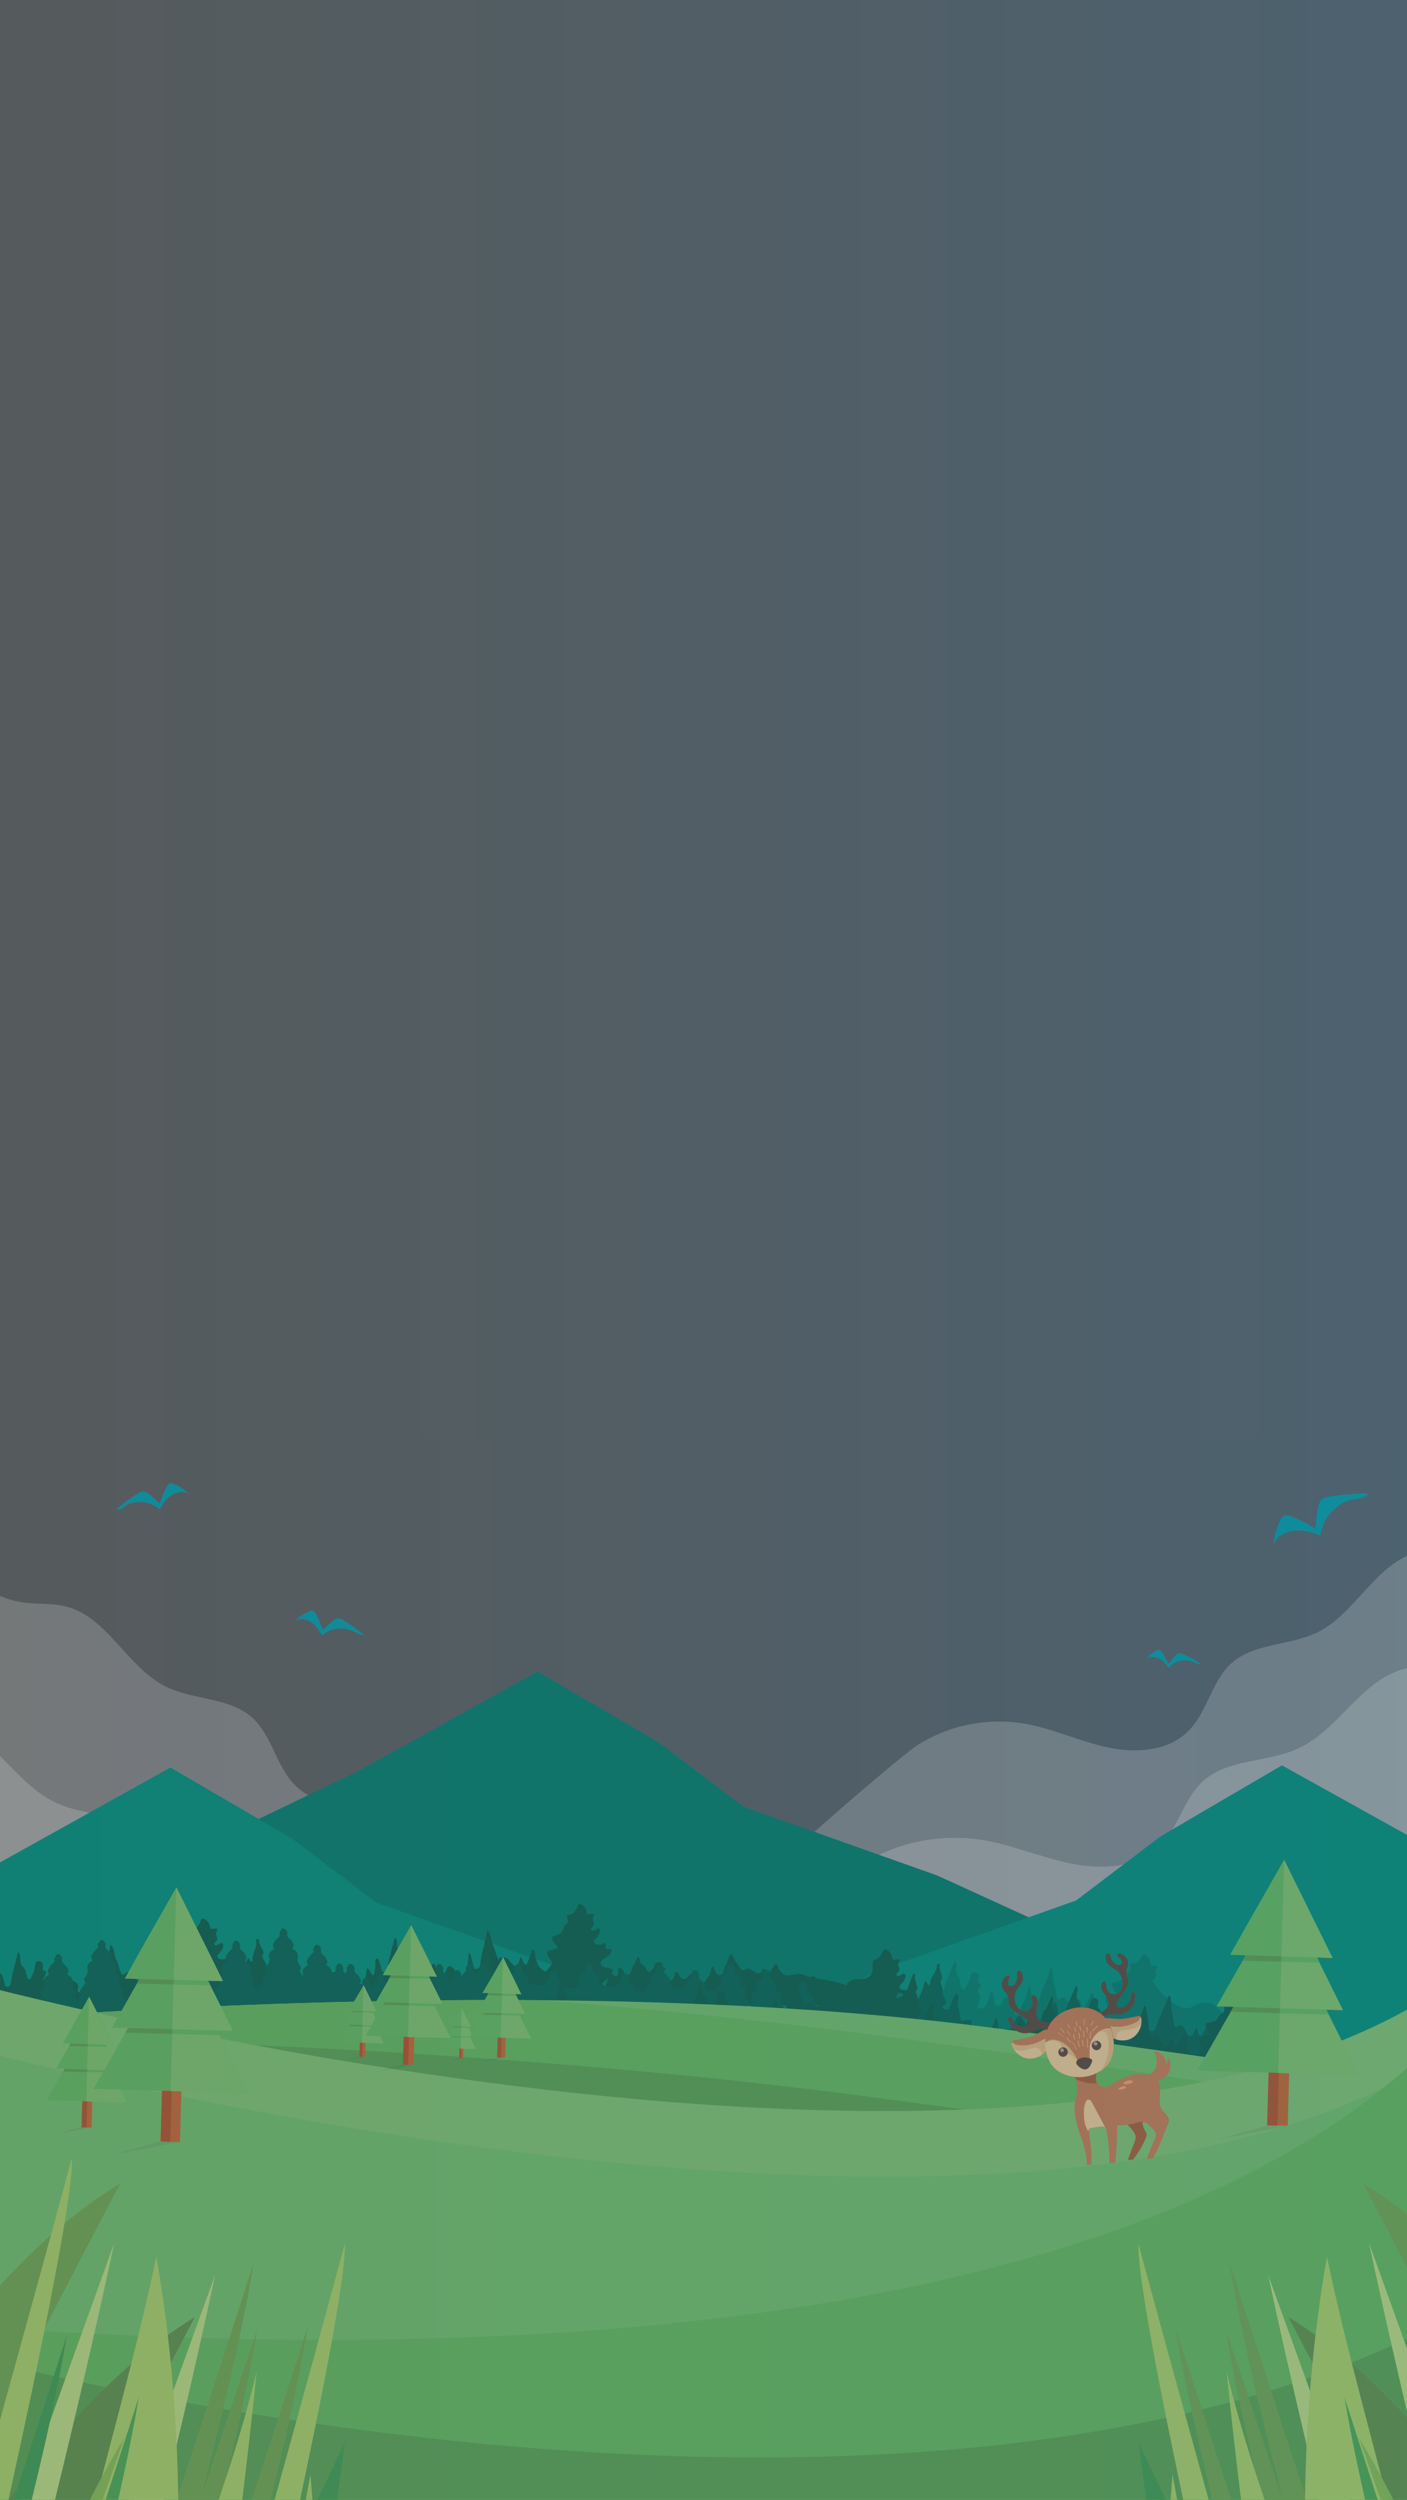 <?xml version="1.0" encoding="utf-8"?>
<!-- Generator: Adobe Illustrator 23.0.1, SVG Export Plug-In . SVG Version: 6.00 Build 0)  -->
<svg version="1.1" id="Livello_1" xmlns="http://www.w3.org/2000/svg" xmlns:xlink="http://www.w3.org/1999/xlink" x="0px" y="0px"
	 viewBox="0 0 450 799.5" style="enable-background:new 0 0 450 799.5;" xml:space="preserve">
<rect x="0" y="0" width="450" height="799.5" fill="#333333" stroke="none"/>
<style type="text/css">
	.st0{fill:url(#BACKGROUND_1_);}
	.st1{opacity:0.23;fill:#FFFFFF;}
	.st2{fill:#00796C;}
	.st3{fill:#00897B;}
	.st4{fill-rule:evenodd;clip-rule:evenodd;fill:#065C4D;}
	.st5{fill-rule:evenodd;clip-rule:evenodd;fill:#036356;}
	.st6{fill-rule:evenodd;clip-rule:evenodd;fill:#00796C;}
	.st7{fill:#68B56A;}
	.st8{fill:#679F51;}
	.st9{fill:#578C4B;}
	.st10{fill:#ADCF80;}
	.st11{fill:#9CC666;}
	.st12{fill:#45A054;}
	.st13{fill:#B7D053;}
	.st14{fill:#7BB354;}
	.st15{fill:#3A9652;}
	.st16{fill:#5BAF5D;}
	.st17{fill:#519B52;}
	.st18{fill:#74B96F;}
	.st19{fill:#0097A8;}
	.st20{fill:#B36535;}
	.st21{fill:#A45130;}
	.st22{fill:#5AB160;}
	.st23{fill:#74B96C;}
	.st24{fill:#559850;}
	.st25{opacity:0.1;}
	.st26{fill:#1B3F51;}
	.st27{fill:#B77754;}
	.st28{fill:#995C39;}
	.st29{fill:#DCC193;}
	.st30{fill:#E19971;}
	.st31{fill:#CDAF7D;}
	.st32{fill:#534740;}
	.st33{fill:#AB9284;}
	.st34{opacity:0.2;fill:url(#SVGID_1_);}
</style>
<linearGradient id="BACKGROUND_1_" gradientUnits="userSpaceOnUse" x1="-22.5" y1="405.7" x2="477.5" y2="405.7">
	<stop  offset="0" style="stop-color:#565A5B"/>
	<stop  offset="1" style="stop-color:#4C6270"/>
</linearGradient>
<rect id="BACKGROUND" x="-22.5" y="-0.4" class="st0" width="500" height="812.1"/>
<g id="OBJECTS">
	<g>
		<path class="st1" d="M487.2,708.6V486.1c-6.2,3.7-12.3,7.7-19.4,8.9c-4.8,0.8-9.8,0.2-14.4,1.4c-13.4,3.5-19.7,19.6-32.1,25.7
			c-8.8,4.3-20.1,3.3-27.4,9.8c-6.4,5.7-7.7,15.6-13.8,21.7c-6.5,6.6-17.1,7.2-26.1,5.2c-9.1-2-17.6-6.1-26.7-7.6
			c-11.7-1.9-24.1,0.6-34.1,7.1c-3.9,2.5-34.4,28-64.9,57.2c2.5,2.3-43.7-37.6-47-39.8c-10-6.4-22.4-9-34.1-7.1
			c-9.1,1.5-17.6,5.6-26.7,7.6c-9,2-19.6,1.3-26.1-5.2c-6.1-6.1-7.4-16-13.8-21.7c-7.3-6.5-18.6-5.5-27.4-9.8
			c-12.5-6.1-18.7-22.3-32.1-25.7c-4.7-1.2-9.7-0.6-14.4-1.4c-7.1-1.2-13.2-5.2-19.4-8.9v205H487.2z"/>
		<path class="st1" d="M465.3,532.2c-5.2,0.8-10.5,0.2-15.6,1.4c-14.5,3.5-21.2,19.6-34.7,25.7c-9.5,4.3-21.7,3.3-29.6,9.8
			c-6.9,5.7-8.3,15.6-14.8,21.7c-7.1,6.6-18.4,7.2-28.1,5.2c-9.8-2-18.9-6.1-28.8-7.6c-12.6-1.9-26,0.6-36.7,7.1
			c-4.2,2.5-37.1,28-70,57.2c2.7,2.3-47.1-37.6-50.7-39.8c-10.8-6.4-24.1-9-36.7-7.1c-9.8,1.5-19,5.6-28.8,7.6
			c-9.8,2-21.1,1.3-28.1-5.2c-6.5-6.1-7.9-16-14.9-21.7c-7.9-6.5-20.1-5.5-29.6-9.8c-12.3-5.6-19-19.5-31.1-24.6v193.5h499V523.3
			C479.5,527.1,472.9,531.1,465.3,532.2z"/>
	</g>
	<g>
		<polygon class="st2" points="401.3,660.1 429,658.9 299.7,599.8 237.7,577.8 210.7,557.3 171.9,534.6 114.7,566.4 73.7,586.1 
			-12.8,623.2 -12.5,660.1 17.7,660.1 		"/>
		<polygon class="st3" points="247.2,660.1 182.4,630.5 120.4,608.5 93.4,588 54.5,565.3 -2.6,597.1 -12.5,601.9 -12.5,660.1 		"/>
		<polygon class="st3" points="487.2,660.1 487.2,605.1 467.2,596.4 410,564.6 371.2,587.3 344.2,607.8 282.2,629.8 215.9,660.1 		
			"/>
	</g>
	<g>
		<path class="st4" d="M73.1,644.3c0.4,0.1,0.7,0.4,0.8,0.7c0,0.4-0.3,0.4-0.7,0.5c-0.4,0.1-0.7,0.2-0.8,0.5
			c8.6-1.2,17.2-2.6,25.7-3.4c20.5-1.9,41.2-3.1,61.7-2.5c11.8,0.3,23.5,1.3,35.3,2.2c-0.5-0.4-0.5-0.8,0.1-1.2
			c0.2-0.1,0.4-0.2,0.6-0.3c0.5-0.3,0.6-0.6,0.2-0.9c-0.3-0.3-0.7-0.5-1-0.7c-0.5-0.3-1-0.6-1.4-0.8c-0.3-0.2-0.3-0.4,0-0.5
			c0.1-0.1,0.3-0.1,0.4-0.2c0.3-0.2,0.7-0.3,1-0.5c0.3-0.2,0.3-0.4,0.1-0.7c-0.2-0.2-0.5-0.4-0.8-0.6c-0.5-0.3-1-0.7-1.5-1
			c-0.5-0.4-0.5-0.5,0.1-0.9c0.7-0.5,1.3-1,1.9-1.6c0.7-0.6,1.1-1.3,1.1-2.2c0-0.3-0.1-0.5-0.5-0.6c-0.6-0.1-1.1-0.2-1.7-0.3
			c-1.2-0.2-1.9-1.2-1.5-1.9c0.3-0.5,0.8-0.9,1.4-1.2c0.9-0.4,1.5-1,1.9-1.7c0.2-0.4,0.2-0.8,0-1.2c-0.1,0-0.2,0-0.3,0
			c-1.1,0.3-1.6,0-1.5-0.9c0-0.2,0.1-0.5,0.1-0.7c0-0.1-0.1-0.3-0.2-0.4c-0.1,0.1-0.3,0.1-0.4,0.2c-0.7,0.4-1.5,0.6-2.3,0.4
			c-0.9-0.2-1.2-1.1-0.6-1.6c0.4-0.4,0.7-0.7,1-1.1c0.4-0.6,0.6-1.2,0.6-1.9c-0.1-0.6-0.4-0.7-1-0.4c-0.3,0.2-0.7,0.4-1,0.5
			c-0.5,0.2-0.9,0-0.9-0.4c0-0.2,0.2-0.5,0.4-0.7c0.6-0.4,0.7-0.9,0.5-1.4c-0.3-0.7-0.5-1.4,0.1-2.2c0.1-0.1,0-0.4-0.2-0.5
			c-0.1-0.1-0.4-0.1-0.6-0.1c-0.2,0-0.5,0.1-0.7,0.1c-0.4,0.1-0.7,0-0.8-0.3c-0.1-0.3-0.1-0.7-0.2-1c-0.3-0.8-0.8-1.5-1.8-1.9
			c-0.3-0.1-0.6-0.1-0.8,0.2c-0.2,0.3-0.3,0.6-0.4,1c-0.4,0.9-0.9,1.9-2.4,2.1c-0.7,0.1-0.8,0.3-0.7,0.8c0.1,0.4,0.1,0.7,0.2,1.1
			c0.1,0.5,0,0.8-0.5,1.1c-0.2,0.1-0.3,0.2-0.4,0.4c-0.3,0.5-0.5,1-0.7,1.6c-0.2,0.4-0.3,0.8-0.7,1c-0.7,0.4-1.4,0.7-2.2,1
			c-0.4,0.1-0.5,0.3-0.5,0.6c0.1,0.9,0.7,1.6,1.4,2.3c0.6,0.5,0.5,0.6-0.2,1c-0.1,0-0.2,0.1-0.3,0.1c-0.6,0.2-1.3,0.4-1.9,0.6
			c-0.3,0.1-0.6,0.2-0.6,0.5c0,0.4,0.1,0.8,0.2,1.2c0.3,0.5,0.7,0.9,1,1.4c0.2,0.3,0.5,0.7,0.3,1.1c-0.4,0.9-1.2,1.6-1.9,2.3
			c-0.1,0.1-0.4,0.1-0.4,0.1c-0.8-0.6-1.7-1.2-2.1-2.1c-0.4-1-0.8-2-0.9-3.1c0-0.5-0.2-0.9-0.3-1.4c0-0.1-0.3-0.2-0.5-0.3
			c-0.1,0.1-0.3,0.2-0.4,0.4c-0.2,0.6-0.4,1.2-0.6,1.8c-0.2,0.8-0.5,1.5-0.8,2.2c-0.1,0.1-0.3,0.3-0.4,0.3c-0.2,0-0.5-0.2-0.6-0.3
			c-0.2-0.4-0.3-0.8-0.5-1.2c-0.1-0.3-0.1-0.7-0.7-0.8c-0.2,0.6-0.3,1.2-0.5,1.7c-0.1,0.3-0.2,0.6-0.4,0.8c-0.3,0.4-0.7,0.4-1.1,0.1
			c-0.3-0.2-0.5-0.5-0.8-0.7c-0.4-0.5-0.8-1-1.3-1.5c-0.5-0.4-1.1-0.6-1.6,0c0,0.1-0.1,0.1-0.2,0.2c-0.4,0.4-1,0.3-1.2-0.1
			c-0.2-0.5-0.4-1-0.6-1.5c-0.3-0.8-0.4-1.6-0.8-2.4c-0.5-0.8-0.6-1.7-0.8-2.5c-0.1-0.6-0.3-1.3-0.5-1.9c-0.1-0.3-0.4-0.5-0.6-0.8
			c-0.1,0-0.1,0-0.2,0c-0.1,0.4-0.1,0.7-0.2,1.1c-0.1,0.7-0.2,1.3-0.4,2c-0.2,0.9-0.4,1.7-0.6,2.6c-0.2,0.8-0.5,1.7-0.6,2.5
			c-0.2,0.9-0.3,1.8-0.4,2.7c-0.1,0.5-0.2,1-0.8,1.3c-0.4,0.2-0.8,0.2-1-0.1c-0.2-0.3-0.3-0.5-0.4-0.8c-0.3-1.1-0.5-2.2-0.8-3.2
			c-0.1-0.3-0.1-0.7-0.6-1c0,0.2-0.1,0.3-0.1,0.4c-0.1,1-0.2,2.1-0.3,3.1c-0.1,0.6-0.3,1.2-0.4,1.8c-0.1,0.4-0.4,0.7-0.5,1
			c-0.2,0.8-0.3,1.6-0.6,2.3c-0.2,0.5-0.5,0.9-1.2,1.2c0-0.2-0.1-0.3-0.1-0.4c-0.1-0.7-0.5-1.3-1.3-1.6c-0.3-0.1-0.4-0.2-0.2-0.5
			c0.5-1,0.2-2.1-0.8-2.7c-0.6-0.4-1.1-0.3-1.4,0.2c-0.2,0.3-0.3,0.7-0.5,1c-0.2,0.5-0.3,0.9-0.6,1.4c-0.1,0.2-0.5,0.4-0.8,0.5
			c-0.4,0.1-0.7-0.1-0.9-0.4c-0.2-0.3-0.4-0.6-0.5-1c-0.2-0.7-0.3-1.3-0.5-2c-0.1-0.3-0.3-0.5-0.5-0.8c-0.5,0.2-0.7,0.5-0.7,0.8
			c-0.1,0.4,0,0.8-0.1,1.2c-0.1,0.8-0.2,1.5-0.5,2.3c-0.2,0.6-0.7,1.1-1.4,1.3c-0.4,0.1-0.7,0-1-0.1c-0.3-0.2-0.3-0.4-0.2-0.7
			c0.4-1,0.5-2,0.4-3c-0.1-0.4-0.2-0.8-0.7-1.1c-0.3-0.2-0.3-0.4-0.2-0.6c0.1-0.2,0.3-0.5,0.4-0.7c0.1-0.4,0.3-0.8,0.4-1.2
			c0.1-0.3-0.1-0.5-0.4-0.5c-0.5-0.1-0.6-0.4-0.6-0.7c0-0.5,0-1,0-1.5c0-0.5-0.7-1-1.4-1c-0.5,0-0.9,0.3-1,0.9c0,0,0,0,0,0.1
			c-0.1,1.1-0.4,2.2-0.8,3.2c-0.2,0.5-0.4,0.9-0.7,1.4c-0.2,0.3-0.5,0.3-0.8,0.1c-0.1-0.1-0.2-0.2-0.2-0.3c-0.2-0.5-0.4-1.1-0.5-1.7
			c-0.1-0.7-0.4-1.3-0.9-1.8c-0.6-0.6-0.9-1.3-0.9-2.1c0-0.5,0-1-0.1-1.5c-0.1-0.4-0.1-0.8-0.6-1.1c0,0.1-0.1,0.1-0.1,0.2
			c-0.3,1.3-0.7,2.6-1,3.9c-0.2,0.9-0.5,1.8-0.7,2.7c-0.2,0.8-0.3,1.5-0.4,2.3c-0.1,0.6-0.2,1.2-0.6,1.7c-0.2,0.2-0.4,0.4-0.8,0.3
			c-0.2-0.1-0.5-0.3-0.6-0.5c-0.2-0.7-0.3-1.4-0.5-2.1c-0.1-0.5-0.4-1-0.6-1.5c-0.1-0.2-0.4-0.3-0.6-0.4c-0.1,0.2-0.3,0.4-0.3,0.6
			c-0.1,0.9,0,1.7-0.1,2.6c-0.1,0.6-0.2,1.3-0.3,1.9c0,0.1-0.2,0.3-0.3,0.3c-0.2,0-0.4-0.1-0.5-0.2c-0.2-0.3-0.4-0.7-0.6-1
			c-0.2-0.4-0.3-0.8-0.9-1c0,0.1-0.1,0.2-0.1,0.3c-0.2,1.7-0.5,3.3-0.7,5c-0.2,1.4-0.5,2.7-1.1,4c-0.2,0.5-0.7,1-1.3,1.3
			c-0.2,0.1-0.4,0.1-0.6,0.1c0-0.1-0.1-0.3-0.1-0.4c0.1-0.2,0.2-0.4,0.4-0.6c0.3-0.6,0.7-1.2,1-1.8c0.2-0.5,0-0.9-0.6-1.2
			c-0.3-0.1-0.5-0.3-0.8-0.4c-1-0.7-1.7-1.5-2.3-2.5c-0.2-0.3-0.5-0.5-0.9-0.5c-0.4,0-0.8,0.1-0.9,0.5c-0.2,0.5-0.3,1-0.4,1.5
			c-0.2,0.7-0.3,1.4-0.5,2c-0.1,0.5-0.7,0.8-1.1,0.8c-0.7,0-1,0.2-0.7,0.7c0.1,0.3,0.3,0.5,0.5,0.8c0.2,0.3,0.2,0.6-0.2,0.7
			c-0.3,0.2-0.6,0.1-0.9,0c-0.9-0.5-1.3-1.2-1.6-2c-0.3-0.7-0.5-1.5-0.8-2.2c-0.1-0.4-0.4-0.7-0.5-1.1c0,0-0.1,0-0.1,0
			c-0.1,0.1-0.2,0.2-0.3,0.3c-0.1,0.5-0.2,1.1-0.3,1.6c-0.1,0.5-0.3,0.9-0.5,1.3c-0.2,0.4-0.4,0.8-0.5,1.2c-0.4,1.1-0.6,2.2-1.1,3.2
			c-0.3,0.8-1.1,1.3-2.3,1.4c-0.5,0-0.9-0.3-0.8-0.7c0-0.2,0.1-0.4,0.3-0.5c0.7-0.8,0.5-1.7-0.2-2.4c-1-0.9-1.6-1.8-1.9-2.9
			c-0.1-0.3-0.3-0.4-0.6-0.4c-0.3,0-0.5,0-0.8,0.1c-0.4,0.2-0.9,0.4-1.3,0.5c-0.4,0.1-0.5,0.1-0.6-0.2c-0.4-1-0.7-2-1.1-2.9
			c-0.4-1.1-0.9-2.1-0.8-3.2c0-0.3,0-0.7-0.1-1c-0.1-0.2-0.2-0.5-0.3-0.7c-0.2-0.3-0.6-0.3-0.7,0c-0.2,0.4-0.4,0.8-0.4,1.1
			c-0.3,1.2-0.5,2.3-0.7,3.5c-0.1,0.6-0.7,0.9-1.5,0.7c-0.8-0.1-1-0.6-0.6-1.1c0.1-0.1,0.2-0.2,0.3-0.3c0.6-0.5,0.7-1,0.2-1.6
			c-0.1-0.2-0.2-0.3-0.3-0.5c-0.5-0.7-1.1-1.4-1.1-2.3c0-0.7-0.3-1.3-0.7-1.8c-0.4-0.6-0.7-1.3-0.2-2c0.1-0.1,0.1-0.3,0.1-0.4
			c-0.2-0.5-0.3-1-0.6-1.4c-0.4-0.8-0.9-1.6-0.9-2.5c0-0.1,0-0.2,0-0.2c-0.1-0.1-0.2-0.3-0.4-0.3c-0.1,0-0.3,0.1-0.4,0.2
			c-0.1,0.1-0.2,0.3-0.1,0.5c0.3,1.2-0.2,2.3-0.6,3.4c-0.3,0.8-0.6,1.7-0.5,2.6c0,0.1,0,0.3-0.1,0.4c0,0.1-0.2,0.2-0.3,0.2
			c-0.1,0-0.3-0.1-0.3-0.2c-0.2-0.3-0.4-0.6-0.6-1c-0.1,0.1-0.3,0.2-0.3,0.3c-0.1,0.3-0.2,0.6-0.3,0.9c-0.2,1.2-0.2,2.4-0.7,3.5
			c0,0.1,0,0.2-0.1,0.3c-0.1,0.5-0.3,1-0.4,1.5c-0.3,0.9-0.6,1.8-0.8,2.7c-0.2,0.9-0.3,1.9-0.6,2.8c-0.2,0.9-0.5,1.8-1.2,2.6
			c-0.1,0.1,0,0.3,0,0.5c0.1,0.3,0.3,0.6,0.3,1c0,0.7-0.2,1-1.1,1.3c-0.3,0.1-0.6,0.3-0.9,0.5C72.2,643.9,72.4,644.2,73.1,644.3z"/>
		<path class="st4" d="M41.2,647.9c11.3,0.7,22.7-0.7,34-2.4c0,0,0,0,0.1,0c0.5-0.3,0.6-0.6,0.2-0.9c-0.3-0.3-0.7-0.5-1-0.7
			c-0.5-0.3-1-0.6-1.4-0.8c-0.3-0.2-0.3-0.4,0-0.5c0.1-0.1,0.3-0.1,0.4-0.2c0.3-0.2,0.7-0.3,1-0.5c0.3-0.2,0.3-0.4,0.1-0.7
			c-0.2-0.2-0.5-0.4-0.8-0.6c-0.5-0.3-1-0.7-1.5-1c-0.5-0.4-0.5-0.5,0.1-0.9c0.7-0.5,1.3-1,1.9-1.6c0.7-0.6,1.1-1.3,1.1-2.2
			c0-0.3-0.1-0.5-0.5-0.6c-0.6-0.1-1.1-0.2-1.7-0.3c-1.2-0.2-1.9-1.2-1.5-1.9c0.3-0.5,0.8-0.9,1.4-1.2c0.9-0.4,1.5-1,1.9-1.7
			c0.2-0.4,0.2-0.8,0-1.2c-0.1,0-0.2,0-0.3,0c-1.1,0.3-1.6,0-1.5-0.9c0-0.2,0.1-0.5,0.1-0.7c0-0.1-0.1-0.3-0.2-0.4
			c-0.1,0.1-0.3,0.1-0.4,0.2c-0.7,0.4-1.5,0.6-2.3,0.4c-0.9-0.2-1.2-1.1-0.6-1.6c0.4-0.4,0.7-0.7,1-1.1c0.4-0.6,0.6-1.2,0.6-1.9
			c-0.1-0.6-0.4-0.7-1-0.4c-0.3,0.2-0.7,0.4-1,0.5c-0.5,0.2-0.9,0-0.9-0.4c0-0.2,0.2-0.5,0.4-0.7c0.6-0.4,0.7-0.9,0.5-1.4
			c-0.3-0.7-0.5-1.4,0.1-2.2c0.1-0.1,0-0.4-0.2-0.5c-0.1-0.1-0.4-0.1-0.6-0.1c-0.2,0-0.5,0.1-0.7,0.1c-0.4,0.1-0.7,0-0.8-0.3
			c-0.1-0.3-0.1-0.7-0.2-1c-0.3-0.8-0.8-1.5-1.8-1.9c-0.3-0.1-0.6-0.1-0.8,0.2c-0.2,0.3-0.3,0.6-0.4,1c-0.4,0.9-0.9,1.9-2.4,2.1
			c-0.7,0.1-0.8,0.3-0.7,0.8c0.1,0.4,0.1,0.7,0.2,1.1c0.1,0.5,0,0.8-0.5,1.1c-0.2,0.1-0.3,0.2-0.4,0.4c-0.3,0.5-0.5,1-0.7,1.6
			c-0.2,0.4-0.3,0.8-0.7,1c-0.7,0.4-1.4,0.7-2.2,1c-0.4,0.1-0.5,0.3-0.5,0.6c0.1,0.9,0.7,1.6,1.4,2.3c0.6,0.5,0.5,0.6-0.2,1
			c-0.1,0-0.2,0.1-0.3,0.1c-0.6,0.2-1.3,0.4-1.9,0.6c-0.3,0.1-0.6,0.2-0.6,0.5c0,0.4,0.1,0.8,0.2,1.2c0.3,0.5,0.7,0.9,1,1.4
			c0.2,0.3,0.5,0.7,0.3,1.1c-0.4,0.9-1.2,1.6-1.9,2.3c-0.1,0.1-0.4,0.1-0.4,0.1c-0.8-0.6-1.7-1.2-2.1-2.1c-0.4-1-0.8-2-0.9-3.1
			c0-0.5-0.2-0.9-0.3-1.4c0-0.1-0.3-0.2-0.5-0.3c-0.1,0.1-0.3,0.2-0.4,0.4c-0.2,0.6-0.4,1.2-0.6,1.8c-0.2,0.8-0.5,1.5-0.8,2.2
			c-0.1,0.1-0.3,0.3-0.4,0.3c-0.2,0-0.5-0.2-0.6-0.3c-0.2-0.4-0.3-0.8-0.5-1.2c-0.1-0.3-0.1-0.7-0.7-0.8c-0.2,0.6-0.3,1.2-0.5,1.7
			c-0.1,0.3-0.2,0.6-0.4,0.8c-0.3,0.4-0.7,0.4-1.1,0.1c-0.3-0.2-0.5-0.5-0.8-0.7c-0.4-0.5-0.8-1-1.3-1.5c-0.5-0.4-1.1-0.6-1.6,0
			c0,0.1-0.1,0.1-0.2,0.2c-0.4,0.4-1,0.3-1.2-0.1c-0.2-0.5-0.4-1-0.6-1.5c-0.3-0.8-0.4-1.6-0.8-2.4c-0.5-0.8-0.6-1.7-0.8-2.5
			c-0.1-0.6-0.3-1.3-0.5-1.9c-0.1-0.3-0.4-0.5-0.6-0.8c-0.1,0-0.1,0-0.2,0c-0.1,0.4-0.1,0.7-0.2,1.1c-0.1,0.7-0.2,1.3-0.4,2
			c-0.2,0.9-0.4,1.7-0.6,2.6c-0.2,0.8-0.5,1.7-0.6,2.5c-0.2,0.9-0.3,1.8-0.4,2.7c-0.1,0.5-0.2,1-0.8,1.3c-0.4,0.2-0.8,0.2-1-0.1
			c-0.2-0.3-0.3-0.5-0.4-0.8c-0.3-1.1-0.5-2.2-0.8-3.2c-0.1-0.3-0.1-0.7-0.6-1c0,0.2-0.1,0.3-0.1,0.4c-0.1,1-0.2,2.1-0.3,3.1
			c-0.1,0.6-0.3,1.2-0.4,1.8c-0.1,0.4-0.4,0.7-0.5,1c-0.2,0.8-0.3,1.6-0.6,2.3c-0.2,0.5-0.5,0.9-1.2,1.2c0-0.2-0.1-0.3-0.1-0.4
			c-0.1-0.7-0.5-1.3-1.3-1.6c-0.3-0.1-0.4-0.2-0.2-0.5c0.5-1,0.2-2.1-0.8-2.7c-0.6-0.4-1.1-0.3-1.4,0.2c-0.2,0.3-0.3,0.7-0.5,1
			c-0.2,0.5-0.3,0.9-0.6,1.4c-0.1,0.2-0.5,0.4-0.8,0.5c-0.4,0.1-0.7-0.1-0.9-0.4c-0.2-0.3-0.4-0.6-0.5-1c-0.2-0.7-0.3-1.3-0.5-2
			c-0.1-0.3-0.3-0.5-0.5-0.8c-0.5,0.2-0.7,0.5-0.7,0.8c-0.1,0.4,0,0.8-0.1,1.2c-0.1,0.8-0.2,1.5-0.5,2.3c-0.2,0.6-0.7,1.1-1.4,1.3
			c-0.4,0.1-0.7,0-1-0.1c-0.3-0.2-0.3-0.4-0.2-0.7c0.4-1,0.5-2,0.4-3c-0.1-0.4-0.2-0.8-0.7-1.1c-0.3-0.2-0.3-0.4-0.2-0.6
			c0.1-0.2,0.3-0.5,0.4-0.7c0.1-0.4,0.3-0.8,0.4-1.2c0.1-0.3-0.1-0.5-0.4-0.5c-0.5-0.1-0.6-0.4-0.6-0.7c0-0.5,0-1,0-1.5
			c0-0.5-0.7-1-1.4-1c-0.5,0-0.9,0.3-1,0.9c0,0,0,0,0,0.1c-0.1,1.1-0.4,2.2-0.8,3.2c-0.2,0.5-0.4,0.9-0.7,1.4
			c-0.2,0.3-0.5,0.3-0.8,0.1c-0.1-0.1-0.2-0.2-0.2-0.3c-0.2-0.5-0.4-1.1-0.5-1.7c-0.1-0.7-0.4-1.3-0.9-1.8c-0.6-0.6-0.9-1.3-0.9-2.1
			c0-0.5,0-1-0.1-1.5c-0.1-0.4-0.1-0.8-0.6-1.1c0,0.1-0.1,0.1-0.1,0.2c-0.3,1.3-0.7,2.6-1,3.9c-0.2,0.9-0.5,1.8-0.7,2.7
			c-0.2,0.8-0.3,1.5-0.4,2.3c-0.1,0.6-0.2,1.2-0.6,1.7c-0.2,0.2-0.4,0.4-0.8,0.3c-0.2-0.1-0.5-0.3-0.6-0.5c-0.2-0.7-0.3-1.4-0.5-2.1
			c-0.1-0.5-0.4-1-0.6-1.5c-0.1-0.2-0.4-0.3-0.6-0.4c-0.1,0.2-0.3,0.4-0.3,0.6c-0.1,0.9,0,1.7-0.1,2.6c-0.1,0.6-0.2,1.3-0.3,1.9
			c0,0.1-0.2,0.3-0.3,0.3c-0.2,0-0.4-0.1-0.5-0.2c-0.2-0.3-0.4-0.7-0.6-1c-0.2-0.4-0.3-0.8-0.9-1c0,0.1-0.1,0.2-0.1,0.3
			c-0.2,1.7-0.5,3.3-0.7,5c-0.2,1.4-0.5,2.7-1.1,4c-0.2,0.5-0.7,1-1.3,1.3C-6.7,644-7,644-7.2,644c0-0.1-0.1-0.3-0.1-0.4
			c0.1-0.2,0.2-0.4,0.4-0.6c0.3-0.6,0.7-1.2,1-1.8c0.2-0.5,0-0.9-0.6-1.2c-0.3-0.1-0.5-0.3-0.8-0.4c-1-0.7-1.7-1.5-2.3-2.5
			c-0.2-0.3-0.5-0.5-0.9-0.5c-0.4,0-0.8,0.1-0.9,0.5c-0.2,0.5-0.3,1-0.4,1.5c-0.2,0.7-0.3,1.4-0.5,2c0,0.1-0.1,0.1-0.1,0.2v9h46.9
			C36.4,648.5,38.7,647.8,41.2,647.9z"/>
		<path class="st4" d="M150.9,639.4c0.4,0,0.7,0.2,0.8,0.4c0,0.1,0,0.1-0.1,0.1c2.8,0,5.6,0.1,8.3,0.1c8,0.2,15.9,0.7,23.8,1.3
			c14.7,0,28.7,0,28.8,0.1h12c0.1,0,0.2,0,0.3,0c0.1,0,0.2,0,0.3,0h3c0.2-0.1,3.7-0.1,4.6,0c0.2,0,0.5,0,0.7,0h40.5
			c-0.1-0.1-0.2-0.2-0.3-0.3c-0.2-0.2-0.3-0.4-0.9-0.5c-0.2,0-0.3-0.1-0.1-0.2c0.1-0.1,0.3-0.1,0.4-0.2c2.6-0.9,2.3-1,0.8-2.4
			c-0.6-0.6-1.8-2.1-2.5-2.5c-1.5-0.9-5.3-1.7-7.3-2.1c-1.3-0.3-2.8-0.1-3.8-1.3c-1.3,1-2.6-0.4-4-0.6c-2.1-0.2-4.8,1.5-6.4-0.6
			c-0.4-0.5-0.8-1.1-0.9-1.6c0-0.2-0.2-0.5-0.3-0.7c0-0.1-0.3-0.1-0.5-0.2c-0.1,0.1-0.3,0.1-0.4,0.2c-0.2,0.3-0.4,0.6-0.6,1
			c-0.2,0.4-0.5,0.8-0.8,1.2c-0.1,0.1-0.3,0.2-0.4,0.2c-0.2,0-0.5-0.1-0.6-0.2c-0.2-0.2-0.3-0.4-0.5-0.6c-0.1-0.2-0.1-0.3-0.7-0.4
			c-0.2,0.3-0.3,0.6-0.5,0.9c-0.1,0.1-0.2,0.3-0.4,0.4c-0.3,0.2-0.7,0.2-1.1,0.1c-0.3-0.1-0.5-0.3-0.8-0.4c-0.4-0.3-0.8-0.5-1.3-0.8
			c-0.5-0.2-1.1-0.3-1.6,0c0,0-0.1,0.1-0.2,0.1c-0.4,0.2-1,0.2-1.2-0.1c-0.2-0.3-0.4-0.5-0.6-0.8c-0.3-0.4-0.4-0.9-0.8-1.3
			c-0.5-0.4-0.6-0.9-0.8-1.3c-0.1-0.3-0.3-0.7-0.5-1c-0.1-0.2-0.4-0.3-0.6-0.4c-0.1,0-0.1,0-0.2,0c-0.1,0.2-0.1,0.4-0.2,0.6
			c-0.1,0.4-0.2,0.7-0.4,1.1c-0.2,0.5-0.4,0.9-0.6,1.4c-0.2,0.4-0.5,0.9-0.6,1.3c-0.2,0.5-0.3,1-0.4,1.5c-0.1,0.3-0.2,0.5-0.8,0.7
			c-0.4,0.1-0.8,0.1-1-0.1c-0.2-0.1-0.3-0.3-0.4-0.4c-0.3-0.6-0.5-1.1-0.8-1.7c-0.1-0.2-0.1-0.4-0.6-0.5c0,0.1-0.1,0.1-0.1,0.2
			c-0.1,0.5-0.2,1.1-0.3,1.6c-0.1,0.3-0.3,0.6-0.4,1c-0.1,0.2-0.4,0.4-0.5,0.5c-0.2,0.4-0.3,0.8-0.6,1.2c-0.2,0.3-0.5,0.5-1.2,0.6
			c0-0.1-0.1-0.1-0.1-0.2c-0.1-0.4-0.5-0.7-1.3-0.9c-0.3-0.1-0.4-0.1-0.2-0.2c0.5-0.5,0.2-1.1-0.8-1.4c-0.6-0.2-1.1-0.2-1.4,0.1
			c-0.2,0.2-0.3,0.3-0.5,0.5c-0.2,0.2-0.3,0.5-0.6,0.7c-0.1,0.1-0.5,0.2-0.8,0.3c-0.4,0.1-0.7-0.1-0.9-0.2c-0.2-0.2-0.4-0.3-0.5-0.5
			c-0.2-0.4-0.3-0.7-0.5-1.1c-0.1-0.1-0.3-0.3-0.5-0.4c-0.5,0.1-0.7,0.3-0.7,0.4c-0.1,0.2,0,0.4-0.1,0.6c-0.1,0.4-0.2,0.8-0.5,1.2
			c-0.2,0.3-0.7,0.6-1.4,0.7c-0.4,0.1-0.7,0-1-0.1c-0.3-0.1-0.3-0.2-0.2-0.4c0.4-0.5,0.5-1.1,0.4-1.6c-0.1-0.2-0.2-0.4-0.7-0.6
			c-0.3-0.1-0.3-0.2-0.2-0.3c0.1-0.1,0.3-0.2,0.4-0.4c0.1-0.2,0.3-0.4,0.4-0.6c0.1-0.1-0.1-0.2-0.4-0.3c-0.5-0.1-0.6-0.2-0.6-0.4
			c0-0.3,0-0.5,0-0.8c0-0.3-0.7-0.5-1.4-0.5c-0.5,0-0.9,0.2-1,0.5c0,0,0,0,0,0c-0.1,0.6-0.4,1.2-0.8,1.7c-0.2,0.2-0.4,0.5-0.7,0.7
			c-0.2,0.2-0.5,0.2-0.8,0c-0.1,0-0.2-0.1-0.2-0.2c-0.2-0.3-0.4-0.6-0.5-0.9c-0.1-0.4-0.4-0.7-0.9-1c-0.6-0.3-0.9-0.7-0.9-1.1
			c0-0.3,0-0.5-0.1-0.8c-0.1-0.2-0.1-0.4-0.6-0.6c0,0-0.1,0.1-0.1,0.1c-0.3,0.7-0.7,1.4-1,2c-0.2,0.5-0.5,0.9-0.7,1.4
			c-0.2,0.4-0.3,0.8-0.4,1.2c-0.1,0.3-0.2,0.6-0.6,0.9c-0.2,0.1-0.4,0.2-0.8,0.2c-0.2,0-0.5-0.2-0.6-0.3c-0.2-0.4-0.3-0.8-0.5-1.1
			c-0.1-0.3-0.4-0.5-0.6-0.8c-0.1-0.1-0.4-0.1-0.6-0.2c-0.1,0.1-0.3,0.2-0.3,0.3c-0.1,0.5,0,0.9-0.1,1.4c-0.1,0.3-0.2,0.7-0.3,1
			c0,0.1-0.2,0.2-0.3,0.1c-0.2,0-0.4-0.1-0.5-0.1c-0.2-0.2-0.4-0.4-0.6-0.5c-0.2-0.2-0.3-0.4-0.9-0.6c0,0.1-0.1,0.1-0.1,0.1
			c-0.2,0.9-0.5,1.8-0.7,2.6c-0.2,0.7-0.5,1.4-1.1,2.1c-0.2,0.3-0.7,0.5-1.3,0.7c-0.2,0-0.4,0-0.6,0c0-0.1-0.1-0.2-0.1-0.2
			c0.1-0.1,0.2-0.2,0.4-0.3c0.3-0.3,0.7-0.6,1-0.9c0.2-0.3,0-0.5-0.6-0.6c-0.3-0.1-0.5-0.1-0.8-0.2c-1-0.4-1.7-0.8-2.3-1.3
			c-0.2-0.2-0.5-0.3-0.9-0.3c-0.4,0-0.8,0.1-0.9,0.2c-0.2,0.3-0.3,0.5-0.4,0.8c-0.2,0.4-0.3,0.7-0.5,1.1c-0.1,0.2-0.7,0.4-1.1,0.4
			c-0.7,0-1,0.1-0.7,0.4c0.1,0.1,0.3,0.3,0.5,0.4c0.2,0.2,0.2,0.3-0.2,0.4c-0.3,0.1-0.6,0.1-0.9,0c-0.9-0.3-1.3-0.6-1.6-1
			c-0.3-0.4-0.5-0.8-0.8-1.2c-0.1-0.2-0.4-0.4-0.5-0.6c0,0-0.1,0-0.1,0c-0.1,0.1-0.2,0.1-0.3,0.2c-0.1,0.3-0.2,0.6-0.3,0.8
			c-0.1,0.2-0.3,0.5-0.5,0.7c-0.2,0.2-0.4,0.4-0.5,0.6c-0.4,0.6-0.6,1.1-1.1,1.7c-0.3,0.4-1.1,0.7-2.3,0.7c-0.5,0-0.9-0.1-0.8-0.4
			c0-0.1,0.1-0.2,0.3-0.3c0.7-0.4,0.5-0.9-0.2-1.3c-1-0.5-1.6-1-1.9-1.5c-0.1-0.1-0.3-0.2-0.6-0.2c-0.3,0-0.5,0-0.8,0.1
			c-0.4,0.1-0.9,0.2-1.3,0.3c-0.4,0.1-0.5,0-0.6-0.1c-0.4-0.5-0.7-1-1.1-1.6c-0.4-0.6-0.9-1.1-0.8-1.7c0-0.2,0-0.4-0.1-0.5
			c-0.1-0.1-0.2-0.2-0.3-0.4c-0.2-0.2-0.6-0.1-0.7,0c-0.2,0.2-0.4,0.4-0.4,0.6c-0.3,0.6-0.5,1.2-0.7,1.8c-0.1,0.3-0.7,0.5-1.5,0.4
			c-0.8-0.1-1-0.3-0.6-0.6c0.1,0,0.2-0.1,0.3-0.1c0.6-0.3,0.7-0.5,0.2-0.8c-0.1-0.1-0.2-0.2-0.3-0.3c-0.5-0.4-1.1-0.8-1.1-1.2
			c0-0.4-0.3-0.7-0.7-1c-0.4-0.3-0.7-0.7-0.2-1c0.1-0.1,0.1-0.1,0.1-0.2c-0.2-0.2-0.3-0.5-0.6-0.7c-0.4-0.4-0.9-0.8-0.9-1.3
			c0,0,0-0.1,0-0.1c-0.1-0.1-0.2-0.1-0.4-0.1c-0.1,0-0.3,0.1-0.4,0.1c-0.1,0.1-0.2,0.2-0.1,0.3c0.3,0.6-0.2,1.2-0.6,1.8
			c-0.3,0.4-0.6,0.9-0.5,1.4c0,0.1,0,0.2-0.1,0.2c0,0-0.2,0.1-0.3,0.1c-0.1,0-0.3,0-0.3-0.1c-0.2-0.2-0.4-0.3-0.6-0.5
			c-0.1,0.1-0.3,0.1-0.3,0.1c-0.1,0.2-0.2,0.3-0.3,0.5c-0.2,0.6-0.2,1.3-0.7,1.9c0,0,0,0.1-0.1,0.1c-0.1,0.3-0.3,0.5-0.4,0.8
			c-0.3,0.5-0.6,0.9-0.8,1.4c-0.2,0.5-0.3,1-0.6,1.5c-0.2,0.5-0.5,1-1.2,1.4c-0.1,0.1,0,0.2,0,0.3c0.1,0.2,0.3,0.3,0.3,0.5
			c0,0.4-0.2,0.6-1.1,0.7c-0.3,0.1-0.6,0.1-0.9,0.2C150,639.1,150.1,639.3,150.9,639.4z"/>
		<path class="st5" d="M159.9,640c21.3,0.6,42.6,3.2,63.9,4.2c2.2,0.1,4.3,0.2,6.5,0.2c1.1-1.5,1.9-3,2.1-4.1
			c0.5-3.3-1.6-3.1-4.3-3.5c-2.6-0.5-5.6-1.6-8.3-1.3c-4.2,0.4-7.4,2.3-11.9,2c-4.6-0.3-8.7-2-13.3-2c-6.1-0.1-11.9,0.8-18,0.1
			c-5.2-0.6-8.6-1.9-13.9-0.7c-3.9,0.9-6.2,1.9-10.1,1.7c-1.9-0.1-3.8-0.1-5.8-0.2c-2.5-0.1-4.9-0.8-7.3-1c-3.3-0.3-6.2,1.1-9.5,1.3
			c-3.5,0.2-6.9-0.7-10.2-1.4c-1.5-0.4-3-0.7-4.6-0.8c-1.5-0.1-2.8,0.1-4.2-0.5c-1.6-0.6-3-3.3-4.7-3.3c-0.7,0-2.8,2.2-3.2,2.8
			c-1.7,2-2.1,5.4-1.9,8.6C120.7,640.6,140.3,639.5,159.9,640z"/>
		<path class="st5" d="M31.4,648.3v1.4h2.2v-1.6c1.3,0.1,2.5,0.2,3.7,0.2c1.2-0.4,2.5-0.5,3.9-0.5c0.1,0,0.2,0,0.4,0
			c0.1-0.1,0.2-0.3,0.3-0.4c0.2-0.4-0.1-1-0.1-1.3c0.2-0.3,0.6-0.7,0.5-0.9c-0.3-0.8-0.7-1.5-1-2.2c-0.2-0.3-0.6-0.8-0.6-1
			c0.5-1.1-0.2-1.9-0.7-2.7c-0.4-0.7-1.1-1.3-0.5-2.3c0.1-0.1-0.1-0.3-0.2-0.5c-0.3-0.5-0.8-1-1-1.5c-0.2-0.4-1-0.9-0.2-1.5
			c0.1-0.1,0-0.9-0.2-1.2c-0.7-0.7-1-1.4-0.8-2.4c0.3-1.4-0.4-2.3-1.6-2.9c-0.1,0-0.1-0.1-0.1-0.2c0.8-0.9,0.2-1.5-0.2-2.3
			c-0.5-0.8-1.8-1.1-1.4-2.5c0.1-0.4-0.4-1-0.8-1.4c-0.2-0.2-0.7,0-1.1,0c0,0.7-1,1.1-0.5,1.9c0.1,0.1-0.1,0.3-0.2,0.5
			c-0.5,0.6-1.2,1.2-1.6,1.9c-0.4,0.6-0.7,1.4,0.1,2c-0.5,0.4-1,0.7-1.4,1.1c-0.2,0.3-0.4,0.7-0.4,1.1c0.2,1.2,0.3,2.4-0.8,3.3
			c-0.2,0.2-0.3,0.9-0.2,1c0.9,0.8,0.1,1.2-0.3,1.8c-0.4,0.6-1.1,1.4-1,1.8c0.5,1.1-0.1,1.6-0.6,2.3c-0.2,0.2-0.5,0.5-0.5,0.7
			c-0.2,1.5-0.5,3-1.5,4.3c-0.2,0.2-0.3,0.6-0.3,0.9c0.1,0.3,0.3,0.6,0.6,1c-0.6,0.8-0.5,1.5,0.6,2c0.3,0.1,0.7,0,1,0
			C27,648.3,29.1,648.3,31.4,648.3z"/>
		<path class="st5" d="M41.2,647.9c5.6,0.3,11.3,0.2,16.9-0.3c0,0,0-0.1-0.1-0.1c-0.2-0.3-0.6-0.8-0.6-1c0.5-1.1-0.2-1.9-0.7-2.7
			c-0.4-0.7-1.1-1.3-0.5-2.3c0.1-0.1-0.1-0.3-0.2-0.5c-0.3-0.5-0.8-1-1-1.5c-0.2-0.4-1-0.9-0.2-1.5c0.1-0.1,0-0.9-0.2-1.2
			c-0.7-0.7-1-1.4-0.8-2.4c0.3-1.4-0.4-2.3-1.6-2.9c-0.1,0-0.1-0.1-0.1-0.2c0.8-0.9,0.2-1.5-0.2-2.3c-0.5-0.8-1.8-1.1-1.4-2.5
			c0.1-0.4-0.4-1-0.8-1.4c-0.2-0.2-0.7,0-1.1,0c0,0.7-1,1.1-0.5,1.9c0.1,0.1-0.1,0.3-0.2,0.5c-0.5,0.6-1.2,1.2-1.6,1.9
			c-0.4,0.6-0.7,1.4,0.1,2c-0.5,0.4-1,0.7-1.4,1.1c-0.2,0.3-0.4,0.7-0.4,1.1c0.2,1.2,0.3,2.4-0.8,3.3c-0.2,0.2-0.3,0.9-0.2,1
			c0.9,0.8,0.1,1.2-0.3,1.8c-0.4,0.6-1.1,1.4-1,1.8c0.5,1.1-0.1,1.6-0.6,2.3c-0.2,0.2-0.5,0.5-0.5,0.7c-0.1,1.2-0.4,2.4-0.9,3.4
			C40.7,647.9,40.9,647.9,41.2,647.9z"/>
		<path class="st5" d="M69.6,646.4c-0.1-0.6-0.5-1.2-0.8-1.7c-0.4-0.7-1.1-1.3-0.5-2.3c0.1-0.1-0.1-0.3-0.2-0.5
			c-0.3-0.5-0.8-1-1-1.5c-0.2-0.4-1-0.9-0.2-1.5c0.1-0.1,0-0.9-0.2-1.2c-0.7-0.7-1-1.4-0.8-2.4c0.3-1.4-0.4-2.3-1.6-2.9
			c-0.1,0-0.1-0.1-0.1-0.2c0.8-0.9,0.2-1.5-0.2-2.3c-0.5-0.8-1.8-1.1-1.4-2.5c0.1-0.4-0.4-1-0.8-1.4c-0.2-0.2-0.7,0-1.1,0
			c0,0.7-1,1.1-0.5,1.9c0.1,0.1-0.1,0.3-0.2,0.5c-0.5,0.6-1.2,1.2-1.6,1.9c-0.4,0.6-0.7,1.4,0.1,2c-0.5,0.4-1,0.7-1.4,1.1
			c-0.2,0.3-0.4,0.7-0.4,1.1c0.2,1.2,0.3,2.4-0.8,3.3c-0.2,0.2-0.3,0.9-0.2,1c0.9,0.8,0.1,1.2-0.3,1.8c-0.4,0.6-1.1,1.4-1,1.8
			c0.5,1.1-0.1,1.6-0.6,2.3c-0.2,0.2-0.5,0.5-0.5,0.7c-0.1,0.9-0.2,1.8-0.6,2.6C58.3,647.7,63.9,647.1,69.6,646.4z"/>
		<path class="st5" d="M66.4,646.3c-0.1,0.2-0.2,0.3-0.3,0.5c6.2-0.8,12.5-1.7,18.7-2.6c-0.2-0.3-0.3-0.7-0.5-1
			c-0.2-0.3-0.6-0.8-0.6-1c0.5-1.1-0.2-1.9-0.7-2.7c-0.4-0.7-1.1-1.3-0.5-2.3c0.1-0.1-0.1-0.3-0.2-0.5c-0.3-0.5-0.8-1-1-1.5
			c-0.2-0.4-1-0.9-0.2-1.5c0.1-0.1,0-0.9-0.2-1.2c-0.7-0.7-1-1.4-0.8-2.4c0.3-1.4-0.4-2.3-1.6-2.9c-0.1,0-0.1-0.1-0.1-0.2
			c0.8-0.9,0.2-1.5-0.2-2.3c-0.5-0.8-1.8-1.1-1.4-2.5c0.1-0.4-0.4-1-0.8-1.4c-0.2-0.2-0.7,0-1.1,0c0,0.7-1,1.1-0.5,1.9
			c0.1,0.1-0.1,0.3-0.2,0.5c-0.5,0.6-1.2,1.2-1.6,1.9c-0.4,0.6-0.7,1.4,0.1,2c-0.5,0.4-1,0.7-1.4,1.1c-0.2,0.3-0.4,0.7-0.4,1.1
			c0.2,1.2,0.3,2.4-0.8,3.3c-0.2,0.2-0.3,0.9-0.2,1c0.9,0.8,0.1,1.2-0.3,1.8c-0.4,0.6-1.1,1.4-1,1.8c0.5,1.1-0.1,1.6-0.6,2.3
			c-0.2,0.2-0.5,0.5-0.5,0.7c-0.2,1.5-0.5,3-1.5,4.3c-0.2,0.2-0.3,0.6-0.3,0.9C65.9,645.7,66.2,645.9,66.4,646.3z"/>
		<path class="st5" d="M81.5,642.5c-0.6,0.8-0.5,1.5,0.6,2c0,0,0.1,0,0.1,0c5.3-0.8,10.7-1.5,16-2c0.6-0.1,1.2-0.1,1.8-0.2
			c0.2-0.3,0.5-0.7,0.4-0.8c-0.3-0.8-0.7-1.5-1-2.2c-0.2-0.3-0.6-0.8-0.6-1c0.5-1.1-0.2-1.9-0.7-2.7c-0.4-0.7-1.1-1.3-0.5-2.3
			c0.1-0.1-0.1-0.3-0.2-0.5c-0.3-0.5-0.8-1-1-1.5c-0.2-0.4-1-0.9-0.2-1.5c0.1-0.1,0-0.9-0.2-1.2c-0.7-0.7-1-1.4-0.8-2.4
			c0.3-1.4-0.4-2.3-1.6-2.9c-0.1,0-0.1-0.1-0.1-0.2c0.8-0.9,0.2-1.5-0.2-2.3c-0.5-0.8-1.8-1.1-1.4-2.5c0.1-0.4-0.4-1-0.8-1.4
			c-0.2-0.2-0.7,0-1.1,0c0,0.7-1,1.1-0.5,1.9c0.1,0.1-0.1,0.3-0.2,0.5c-0.5,0.6-1.2,1.2-1.6,1.9c-0.4,0.6-0.7,1.4,0.1,2
			c-0.5,0.4-1,0.7-1.4,1.1c-0.2,0.3-0.4,0.7-0.4,1.1c0.2,1.2,0.3,2.4-0.8,3.3c-0.2,0.2-0.3,0.9-0.2,1c0.9,0.8,0.1,1.2-0.3,1.8
			c-0.4,0.6-1.1,1.4-1,1.8c0.5,1.1-0.1,1.6-0.6,2.3c-0.2,0.2-0.5,0.5-0.5,0.7c-0.2,1.5-0.5,3-1.5,4.3c-0.2,0.2-0.3,0.6-0.3,0.9
			C80.9,641.9,81.2,642.1,81.5,642.5z"/>
		<path class="st5" d="M98.1,642.6c3.7-0.3,7.5-0.7,11.3-0.9c-0.2-0.3-0.3-0.6-0.5-0.9c-0.4-0.7-1.1-1.3-0.5-2.3
			c0.1-0.1-0.1-0.3-0.2-0.5c-0.3-0.5-0.8-1-1-1.5c-0.2-0.4-1-0.9-0.2-1.5c0.1-0.1,0-0.9-0.2-1.2c-0.7-0.7-1-1.4-0.8-2.4
			c0.3-1.4-0.4-2.3-1.6-2.9c-0.1,0-0.1-0.1-0.1-0.2c0.8-0.9,0.2-1.5-0.2-2.3c-0.5-0.8-1.8-1.1-1.4-2.5c0.1-0.4-0.4-1-0.8-1.4
			c-0.2-0.2-0.7,0-1.1,0c0,0.7-1,1.1-0.5,1.9c0.1,0.1-0.1,0.3-0.2,0.5c-0.5,0.6-1.2,1.2-1.6,1.9c-0.4,0.6-0.7,1.4,0.1,2
			c-0.5,0.4-1,0.7-1.4,1.1c-0.2,0.3-0.4,0.7-0.4,1.1c0.2,1.2,0.3,2.4-0.8,3.3c-0.2,0.2-0.3,0.9-0.2,1c0.9,0.8,0.1,1.2-0.3,1.8
			c-0.4,0.6-1.1,1.4-1,1.8c0.5,1.1-0.1,1.6-0.6,2.3c-0.2,0.2-0.5,0.5-0.5,0.7c-0.1,0.6-0.1,1.1-0.3,1.6
			C94.8,642.9,96.5,642.7,98.1,642.6z"/>
		<path class="st5" d="M106.9,641.8c3.6-0.3,7.3-0.6,10.9-0.8c0.1-0.2,0-0.9-0.3-1.1c-0.7-0.7-1-1.4-0.8-2.4
			c0.3-1.4-0.4-2.3-1.6-2.9c-0.1,0-0.1-0.1-0.1-0.2c0.8-0.9,0.2-1.5-0.2-2.3c-0.5-0.8-1.8-1.1-1.4-2.5c0.1-0.4-0.4-1-0.8-1.4
			c-0.2-0.2-0.7,0-1.1,0c0,0.7-1,1.1-0.5,1.9c0.1,0.1-0.1,0.3-0.2,0.5c-0.5,0.6-1.2,1.2-1.6,1.9c-0.4,0.6-0.7,1.4,0.1,2
			c-0.5,0.4-1,0.7-1.4,1.1c-0.2,0.3-0.4,0.7-0.4,1.1c0.2,1.2,0.3,2.4-0.8,3.3c-0.2,0.2-0.3,0.9-0.2,1
			C106.9,641.3,107,641.6,106.9,641.8z"/>
		<path class="st5" d="M117.4,641c3-0.2,6.1-0.4,9.1-0.5c0-0.1,0-0.2,0-0.2c0.3-1.4-0.4-2.3-1.6-2.9c-0.1,0-0.1-0.1-0.1-0.2
			c0.8-0.9,0.2-1.5-0.2-2.3c-0.5-0.8-1.8-1.1-1.4-2.5c0.1-0.4-0.4-1-0.8-1.4c-0.2-0.2-0.7,0-1.1,0c0,0.7-1,1.1-0.5,1.9
			c0.1,0.1-0.1,0.3-0.2,0.5c-0.5,0.6-1.2,1.2-1.6,1.9c-0.4,0.6-0.7,1.4,0.1,2c-0.5,0.4-1,0.7-1.4,1.1c-0.2,0.3-0.4,0.7-0.4,1.1
			C117.4,640,117.5,640.5,117.4,641z"/>
		<path class="st5" d="M137.2,640.1c0-0.1-0.1-0.1-0.1-0.2c-0.7-0.7-1-1.4-0.8-2.4c0.3-1.4-0.4-2.3-1.6-2.9c-0.1,0-0.1-0.1-0.1-0.2
			c0.8-0.9,0.2-1.5-0.2-2.3c-0.5-0.8-1.8-1.1-1.4-2.5c0.1-0.4-0.4-1-0.8-1.4c-0.2-0.2-0.7,0-1.1,0c0,0.7-1,1.1-0.5,1.9
			c0.1,0.1-0.1,0.3-0.2,0.5c-0.5,0.6-1.2,1.2-1.6,1.9c-0.4,0.6-0.7,1.4,0.1,2c-0.5,0.4-1,0.7-1.4,1.1c-0.2,0.3-0.4,0.7-0.4,1.1
			c0.2,1.2,0.3,2.4-0.8,3.3c-0.1,0.1-0.2,0.3-0.2,0.6C129.7,640.3,133.5,640.2,137.2,640.1z"/>
		<path class="st5" d="M144.8,639.9c3.6,0,7.3,0,10.9,0c0,0,0-0.1-0.1-0.1c-0.7-0.7-1-1.4-0.8-2.4c0.3-1.4-0.4-2.3-1.6-2.9
			c-0.1,0-0.1-0.1-0.1-0.2c0.8-0.9,0.2-1.5-0.2-2.3c-0.5-0.8-1.8-1.1-1.4-2.5c0.1-0.4-0.4-1-0.8-1.4c-0.2-0.2-0.7,0-1.1,0
			c0,0.7-1,1.1-0.5,1.9c0.1,0.1-0.1,0.3-0.2,0.5c-0.5,0.6-1.2,1.2-1.6,1.9c-0.4,0.6-0.7,1.4,0.1,2c-0.5,0.4-1,0.7-1.4,1.1
			c-0.2,0.3-0.4,0.7-0.4,1.1C145.8,637.9,145.9,639,144.8,639.9z"/>
		<path class="st5" d="M150.8,639.9c0-0.1,0-0.2,0-0.4c0.3-1.4-0.4-2.3-1.6-2.9c-0.1,0-0.1-0.1-0.1-0.2c0.8-0.9,0.2-1.5-0.2-2.3
			c-0.5-0.8-1.8-1.1-1.4-2.5c0.1-0.4-0.4-1-0.8-1.4c-0.2-0.2-0.7,0-1.1,0c0,0.7-1,1.1-0.5,1.9c0.1,0.1-0.1,0.3-0.2,0.5
			c-0.5,0.6-1.2,1.2-1.6,1.9c-0.4,0.6-0.7,1.4,0.1,2c-0.5,0.4-1,0.7-1.4,1.1c-0.2,0.3-0.4,0.7-0.4,1.1c0.1,0.4,0.1,0.9,0.1,1.3
			C144.7,639.9,147.7,639.9,150.8,639.9z"/>
		<path class="st5" d="M145.9,639.9C145.9,639.9,145.9,639.9,145.9,639.9c-0.7-0.7-1-1.4-0.8-2.4c0.3-1.4-0.4-2.3-1.6-2.9
			c-0.1,0-0.1-0.1-0.1-0.2c0.8-0.9,0.2-1.5-0.2-2.3c-0.5-0.8-1.8-1.1-1.4-2.5c0.1-0.4-0.4-1-0.8-1.4c-0.2-0.2-0.7,0-1.1,0
			c0,0.7-1,1.1-0.5,1.9c0.1,0.1-0.1,0.3-0.2,0.5c-0.5,0.6-1.2,1.2-1.6,1.9c-0.4,0.6-0.7,1.4,0.1,2c-0.5,0.4-1,0.7-1.4,1.1
			c-0.2,0.3-0.4,0.7-0.4,1.1c0.2,1.2,0.3,2.4-0.8,3.3c0,0-0.1,0.1-0.1,0.2C138.6,640,142.2,640,145.9,639.9z"/>
		<path class="st5" d="M131.9,640.3c3-0.1,6.1-0.2,9.1-0.3c0-0.1,0-0.3,0-0.4c0.3-1.4-0.4-2.3-1.6-2.9c-0.1,0-0.1-0.1-0.1-0.2
			c0.8-0.9,0.2-1.5-0.2-2.3c-0.5-0.8-1.8-1.1-1.4-2.5c0.1-0.4-0.4-1-0.8-1.4c-0.2-0.2-0.7,0-1.1,0c0,0.7-1,1.1-0.5,1.9
			c0.1,0.1-0.1,0.3-0.2,0.5c-0.5,0.6-1.2,1.2-1.6,1.9c-0.4,0.6-0.7,1.4,0.1,2c-0.5,0.4-1,0.7-1.4,1.1c-0.2,0.3-0.4,0.7-0.4,1.1
			C131.9,639.2,131.9,639.8,131.9,640.3z"/>
		<path class="st5" d="M123.8,640.2c-0.2,0.2-0.5,0.3-0.7,0.5c2.2-0.1,4.4-0.2,6.6-0.3c0,0-0.1-0.1-0.1-0.2c0.8-0.9,0.2-1.5-0.2-2.3
			c-0.5-0.8-1.8-1.1-1.4-2.5c0.1-0.4-0.4-1-0.8-1.4c-0.2-0.2-0.7,0-1.1,0c0,0.7-1,1.1-0.5,1.9c0.1,0.1-0.1,0.3-0.2,0.5
			c-0.5,0.6-1.2,1.2-1.6,1.9C123.3,638.8,123,639.6,123.8,640.2z"/>
		<path class="st5" d="M121.6,640.8c-0.2-0.8-0.8-1.4-1.6-1.8c-0.1,0-0.1-0.1-0.1-0.2c0.8-0.9,0.2-1.5-0.2-2.3
			c-0.5-0.8-1.8-1.1-1.4-2.5c0.1-0.4-0.4-1-0.8-1.4c-0.2-0.2-0.7,0-1.1,0c0,0.7-1,1.1-0.5,1.9c0.1,0.1-0.1,0.3-0.2,0.5
			c-0.5,0.6-1.2,1.2-1.6,1.9c-0.4,0.6-0.7,1.4,0.1,2c-0.5,0.4-1,0.7-1.4,1.1c-0.2,0.3-0.4,0.7-0.4,1.1c0,0.1,0,0.3,0.1,0.4
			C115.4,641.2,118.5,641,121.6,640.8z"/>
		<path class="st5" d="M103,642.1c3.6-0.3,7.2-0.6,10.9-0.9c0.1-0.1,0.1-0.1,0.2-0.2c0.1-0.1,0-0.9-0.2-1.2c-0.7-0.7-1-1.4-0.8-2.4
			c0.3-1.4-0.4-2.3-1.6-2.9c-0.1,0-0.1-0.1-0.1-0.2c0.8-0.9,0.2-1.5-0.2-2.3c-0.5-0.8-1.8-1.1-1.4-2.5c0.1-0.4-0.4-1-0.8-1.4
			c-0.2-0.2-0.7,0-1.1,0c0,0.7-1,1.1-0.5,1.9c0.1,0.1-0.1,0.3-0.2,0.5c-0.5,0.6-1.2,1.2-1.6,1.9c-0.4,0.6-0.7,1.4,0.1,2
			c-0.5,0.4-1,0.7-1.4,1.1c-0.2,0.3-0.4,0.7-0.4,1.1c0.2,1.2,0.3,2.4-0.8,3.3c-0.2,0.2-0.3,0.9-0.2,1
			C103.3,641.5,103.3,641.8,103,642.1z"/>
		<path class="st5" d="M129.8,640.3c0.2-1.3-0.5-2.1-1.6-2.7c-0.1,0-0.1-0.1-0.1-0.2c0.8-0.9,0.2-1.5-0.2-2.3
			c-0.5-0.8-1.8-1.1-1.4-2.5c0.1-0.4-0.4-1-0.8-1.4c-0.2-0.2-0.7,0-1.1,0c0,0.7-1,1.1-0.5,1.9c0.1,0.1-0.1,0.3-0.2,0.5
			c-0.5,0.6-1.2,1.2-1.6,1.9c-0.4,0.6-0.7,1.4,0.1,2c-0.5,0.4-1,0.7-1.4,1.1c-0.2,0.3-0.4,0.7-0.4,1.1c0.1,0.4,0.1,0.8,0.1,1.1
			C123.6,640.6,126.7,640.5,129.8,640.3z"/>
		<path class="st5" d="M149,639.9c3.6,0,7.3,0,10.9,0.1c0-0.1-0.1-0.1-0.1-0.1c-0.7-0.7-1-1.4-0.8-2.4c0.3-1.4-0.4-2.3-1.6-2.9
			c-0.1,0-0.1-0.1-0.1-0.2c0.8-0.9,0.2-1.5-0.2-2.3c-0.5-0.8-1.8-1.1-1.4-2.5c0.1-0.4-0.4-1-0.8-1.4c-0.2-0.2-0.7,0-1.1,0
			c0,0.7-1,1.1-0.5,1.9c0.1,0.1-0.1,0.3-0.2,0.5c-0.5,0.6-1.2,1.2-1.6,1.9c-0.4,0.6-0.7,1.4,0.1,2c-0.5,0.4-1,0.7-1.4,1.1
			c-0.2,0.3-0.4,0.7-0.4,1.1C149.9,637.9,150,639,149,639.9z"/>
		<path class="st5" d="M171.4,640.6c0-0.3-0.1-0.5-0.3-0.7c-0.7-0.7-1-1.4-0.8-2.4c0.3-1.4-0.4-2.3-1.6-2.9c-0.1,0-0.1-0.1-0.1-0.2
			c0.8-0.9,0.2-1.5-0.2-2.3c-0.5-0.8-1.8-1.1-1.4-2.5c0.1-0.4-0.4-1-0.8-1.4c-0.2-0.2-0.7,0-1.1,0c0,0.7-1,1.1-0.5,1.9
			c0.1,0.1-0.1,0.3-0.2,0.5c-0.5,0.6-1.2,1.2-1.6,1.9c-0.4,0.6-0.7,1.4,0.1,2c-0.5,0.4-1,0.7-1.4,1.1c-0.2,0.3-0.4,0.7-0.4,1.1
			c0.2,1.2,0.3,2.4-0.8,3.3c0,0,0,0.1-0.1,0.1C163.9,640.2,167.6,640.4,171.4,640.6z"/>
		<path class="st5" d="M172.4,640.6c3.2,0.2,6.3,0.4,9.5,0.6c-0.3-0.5-0.4-1.1-0.2-1.7c0.3-1.4-0.4-2.3-1.6-2.9
			c-0.1,0-0.1-0.1-0.1-0.2c0.8-0.9,0.2-1.5-0.2-2.3c-0.5-0.8-1.8-1.1-1.4-2.5c0.1-0.4-0.4-1-0.8-1.4c-0.2-0.2-0.7,0-1.1,0
			c0,0.7-1,1.1-0.5,1.9c0.1,0.1-0.1,0.3-0.2,0.5c-0.5,0.6-1.2,1.2-1.6,1.9c-0.4,0.6-0.7,1.4,0.1,2c-0.5,0.4-1,0.7-1.4,1.1
			c-0.2,0.3-0.4,0.7-0.4,1.1C172.5,639.4,172.6,640,172.4,640.6z"/>
		<path class="st5" d="M183,641.3c3.6,0.3,7.2,0.6,10.9,0.8c-0.3-0.3-0.5-0.7,0.1-1.1c0.1-0.1,0-0.9-0.2-1.2c-0.7-0.7-1-1.4-0.8-2.4
			c0.3-1.4-0.4-2.3-1.6-2.9c-0.1,0-0.1-0.1-0.1-0.2c0.8-0.9,0.2-1.5-0.2-2.3c-0.5-0.8-1.8-1.1-1.4-2.5c0.1-0.4-0.4-1-0.8-1.4
			c-0.2-0.2-0.7,0-1.1,0c0,0.7-1,1.1-0.5,1.9c0.1,0.1-0.1,0.3-0.2,0.5c-0.5,0.6-1.2,1.2-1.6,1.9c-0.4,0.6-0.7,1.4,0.1,2
			c-0.5,0.4-1,0.7-1.4,1.1c-0.2,0.3-0.4,0.7-0.4,1.1c0.2,1.2,0.3,2.4-0.8,3.3c-0.2,0.2-0.3,0.9-0.2,1
			C182.9,641.1,182.9,641.2,183,641.3z"/>
		<path class="st5" d="M194.9,642.3c3.4,0.3,6.9,0.6,10.3,0.8c0-0.1-0.1-0.1-0.1-0.2c-0.7-0.7-1-1.4-0.8-2.4
			c0.3-1.4-0.4-2.3-1.6-2.9c-0.1,0-0.1-0.1-0.1-0.2c0.8-0.9,0.2-1.5-0.2-2.3c-0.5-0.8-1.8-1.1-1.4-2.5c0.1-0.4-0.4-1-0.8-1.4
			c-0.2-0.2-0.7,0-1.1,0c0,0.7-1,1.1-0.5,1.9c0.1,0.1-0.1,0.3-0.2,0.5c-0.5,0.6-1.2,1.2-1.6,1.9c-0.4,0.6-0.7,1.4,0.1,2
			c-0.5,0.4-1,0.7-1.4,1.1c-0.2,0.3-0.4,0.7-0.4,1.1C195.2,640.6,195.3,641.5,194.9,642.3z"/>
		<path class="st5" d="M204.8,643.1c4.3,0.3,8.6,0.6,12.9,0.9c-0.3-0.4-0.7-0.9-0.9-1.3c-0.2-0.4-1-0.9-0.2-1.5
			c0.1-0.1,0-0.9-0.2-1.2c-0.7-0.7-1-1.4-0.8-2.4c0.3-1.4-0.4-2.3-1.6-2.9c-0.1,0-0.1-0.1-0.1-0.2c0.8-0.9,0.2-1.5-0.2-2.3
			c-0.5-0.8-1.8-1.1-1.4-2.5c0.1-0.4-0.4-1-0.8-1.4c-0.2-0.2-0.7,0-1.1,0c0,0.7-1,1.1-0.5,1.9c0.1,0.1-0.1,0.3-0.2,0.5
			c-0.5,0.6-1.2,1.2-1.6,1.9c-0.4,0.6-0.7,1.4,0.1,2c-0.5,0.4-1,0.7-1.4,1.1c-0.2,0.3-0.4,0.7-0.4,1.1c0.2,1.2,0.3,2.4-0.8,3.3
			c-0.2,0.2-0.3,0.9-0.2,1c0.9,0.8,0.1,1.2-0.3,1.8C205,642.8,204.9,642.9,204.8,643.1z"/>
		<path class="st5" d="M217,643.9c2.2,0.1,4.5,0.3,6.7,0.4c1.4,0.1,2.9,0.1,4.3,0.1c-0.3-0.4-0.8-0.8-0.1-1.3c0.1-0.1,0-0.9-0.2-1.2
			c-0.7-0.7-1-1.4-0.8-2.4c0.3-1.4-0.4-2.3-1.6-2.9c-0.1,0-0.1-0.1-0.1-0.2c0.8-0.9,0.2-1.5-0.2-2.3c-0.5-0.8-1.8-1.1-1.4-2.5
			c0.1-0.4-0.4-1-0.8-1.4c-0.2-0.2-0.7,0-1.1,0c0,0.7-1,1.1-0.5,1.9c0.1,0.1-0.1,0.3-0.2,0.5c-0.5,0.6-1.2,1.2-1.6,1.9
			c-0.4,0.6-0.7,1.4,0.1,2c-0.5,0.4-1,0.7-1.4,1.1c-0.2,0.3-0.4,0.7-0.4,1.1c0.2,1.2,0.3,2.4-0.8,3.3c-0.2,0.2-0.3,0.9-0.2,1
			C217.1,643.3,217.2,643.6,217,643.9z"/>
		<path class="st5" d="M240.7,644.5c0-0.1-0.1-0.3-0.2-0.4c-0.3-0.5-0.8-1-1-1.5c-0.2-0.4-1-0.9-0.2-1.5c0.1-0.1,0-0.9-0.2-1.2
			c-0.7-0.7-1-1.4-0.8-2.4c0.3-1.4-0.4-2.3-1.6-2.9c-0.1,0-0.1-0.1-0.1-0.2c0.8-0.9,0.2-1.5-0.2-2.3c-0.5-0.8-1.8-1.1-1.4-2.5
			c0.1-0.4-0.4-1-0.8-1.4c-0.2-0.2-0.7,0-1.1,0c0,0.7-1,1.1-0.5,1.9c0.1,0.1-0.1,0.3-0.2,0.5c-0.5,0.6-1.2,1.2-1.6,1.9
			c-0.4,0.6-0.7,1.4,0.1,2c-0.5,0.4-1,0.7-1.4,1.1c-0.2,0.3-0.4,0.7-0.4,1.1c0.2,1.2,0.3,2.4-0.8,3.3c-0.2,0.2-0.3,0.9-0.2,1
			c0.9,0.8,0.1,1.2-0.3,1.8c-0.4,0.5-1,1.2-1,1.6C231.4,644.5,236.1,644.5,240.7,644.5z"/>
		<path class="st5" d="M239.3,644.5c3.8,0,7.7,0,11.5,0c-0.3-0.4-1-0.8-0.1-1.5c0.1-0.1,0-0.9-0.2-1.2c-0.7-0.7-1-1.4-0.8-2.4
			c0.3-1.4-0.4-2.3-1.6-2.9c-0.1,0-0.1-0.1-0.1-0.2c0.8-0.9,0.2-1.5-0.2-2.3c-0.5-0.8-1.8-1.1-1.4-2.5c0.1-0.4-0.4-1-0.8-1.4
			c-0.2-0.2-0.7,0-1.1,0c0,0.7-1,1.1-0.5,1.9c0.1,0.1-0.1,0.3-0.2,0.5c-0.5,0.6-1.2,1.2-1.6,1.9c-0.4,0.6-0.7,1.4,0.1,2
			c-0.5,0.4-1,0.7-1.4,1.1c-0.2,0.3-0.4,0.7-0.4,1.1c0.2,1.2,0.3,2.4-0.8,3.3c-0.2,0.2-0.3,0.9-0.2,1
			C240.1,643.6,239.7,644,239.3,644.5z"/>
		<path class="st5" d="M252.1,644.6c3.2,0.1,6.4,0.2,9.6,0.5c-0.3-0.5-0.4-1.1-0.3-1.8c0.3-1.4-0.4-2.3-1.6-2.9
			c-0.1,0-0.1-0.1-0.1-0.2c0.8-0.9,0.2-1.5-0.2-2.3c-0.5-0.8-1.8-1.1-1.4-2.5c0.1-0.4-0.4-1-0.8-1.4c-0.2-0.2-0.7,0-1.1,0
			c0,0.7-1,1.1-0.5,1.9c0.1,0.1-0.1,0.3-0.2,0.5c-0.5,0.6-1.2,1.2-1.6,1.9c-0.4,0.6-0.7,1.4,0.1,2c-0.5,0.4-1,0.7-1.4,1.1
			c-0.2,0.3-0.4,0.7-0.4,1.1C252.2,643.1,252.3,643.9,252.1,644.6z"/>
		<path class="st5" d="M8.9,649.8h19.5c0,0,0,0,0-0.1c-0.3-0.8-0.7-1.5-1-2.2c-0.2-0.3-0.6-0.8-0.6-1c0.5-1.1-0.2-1.9-0.7-2.7
			c-0.4-0.7-1.1-1.3-0.5-2.3c0.1-0.1-0.1-0.3-0.2-0.5c-0.3-0.5-0.8-1-1-1.5c-0.2-0.4-1-0.9-0.2-1.5c0.1-0.1,0-0.9-0.2-1.2
			c-0.7-0.7-1-1.4-0.8-2.4c0.3-1.4-0.4-2.3-1.6-2.9c-0.1,0-0.1-0.1-0.1-0.2c0.8-0.9,0.2-1.5-0.2-2.3c-0.5-0.8-1.8-1.1-1.4-2.5
			c0.1-0.4-0.4-1-0.8-1.4c-0.2-0.2-0.7,0-1.1,0c0,0.7-1,1.1-0.5,1.9c0.1,0.1-0.1,0.3-0.2,0.5c-0.5,0.6-1.2,1.2-1.6,1.9
			c-0.4,0.6-0.7,1.4,0.1,2c-0.5,0.4-1,0.7-1.4,1.1c-0.2,0.3-0.4,0.7-0.4,1.1c0.2,1.2,0.3,2.4-0.8,3.3c-0.2,0.2-0.3,0.9-0.2,1
			c0.9,0.8,0.1,1.2-0.3,1.8c-0.4,0.6-1.1,1.4-1,1.8c0.5,1.1-0.1,1.6-0.6,2.3c-0.2,0.2-0.5,0.5-0.5,0.7c-0.2,1.5-0.5,3-1.5,4.3
			C9,649,8.8,649.4,8.9,649.8C8.9,649.7,8.9,649.7,8.9,649.8z"/>
		<path class="st4" d="M177.6,641c1.4,0.1,2.7,0.2,4.1,0.3c-0.1-0.2-0.2-0.4-0.3-0.6c-0.4-0.6-0.7-1.3-0.2-2
			c0.1-0.1,0.1-0.3,0.1-0.4c-0.2-0.5-0.3-1-0.6-1.4c-0.4-0.8-0.9-1.6-0.9-2.5c0-0.1,0-0.2,0-0.2c-0.1-0.1-0.2-0.3-0.4-0.3
			c-0.1,0-0.3,0.1-0.4,0.2c-0.1,0.1-0.2,0.3-0.1,0.5c0.3,1.2-0.2,2.3-0.6,3.4c-0.3,0.8-0.6,1.7-0.5,2.6
			C177.7,640.8,177.6,640.9,177.6,641z"/>
		<path class="st4" d="M223.8,644.3c3,0.1,6.1,0.2,9.1,0.2c0-0.2,0-0.3,0-0.5c-0.1-0.4-0.2-0.8-0.7-1.1c-0.3-0.2-0.3-0.4-0.2-0.6
			c0.1-0.2,0.3-0.5,0.4-0.7c0.1-0.4,0.3-0.8,0.4-1.2c0.1-0.3-0.1-0.5-0.4-0.5c-0.5-0.1-0.6-0.4-0.6-0.7c0-0.5,0-1,0-1.5
			c0-0.5-0.7-1-1.4-1c-0.5,0-0.9,0.3-1,0.9c0,0,0,0,0,0.1c-0.1,1.1-0.4,2.2-0.8,3.2c-0.2,0.5-0.4,0.9-0.7,1.4
			c-0.2,0.3-0.5,0.3-0.8,0.1c-0.1-0.1-0.2-0.2-0.2-0.3c-0.2-0.5-0.4-1.1-0.5-1.7c-0.1-0.7-0.4-1.3-0.9-1.8c-0.6-0.6-0.9-1.3-0.9-2.1
			c0-0.5,0-1-0.1-1.5c-0.1-0.4-0.1-0.8-0.6-1.1c0,0.1-0.1,0.1-0.1,0.2c-0.3,1.3-0.7,2.6-1,3.9c-0.2,0.9-0.5,1.8-0.7,2.7
			c-0.2,0.8-0.3,1.5-0.4,2.3c-0.1,0.5-0.2,1-0.4,1.4C221.9,644.2,222.8,644.2,223.8,644.3z"/>
		<path class="st4" d="M293.1,644.1c-0.6-0.1-1.1-0.2-1.7-0.3c-1.2-0.2-1.9-1.2-1.5-1.9c0.3-0.5,0.8-0.9,1.4-1.2
			c0.9-0.4,1.5-1,1.9-1.7c0.2-0.4,0.2-0.8,0-1.2c-0.1,0-0.2,0-0.3,0c-1.1,0.3-1.6,0-1.5-0.9c0-0.2,0.1-0.5,0.1-0.7
			c0-0.1-0.1-0.3-0.2-0.4c-0.1,0.1-0.3,0.1-0.4,0.2c-0.7,0.4-1.5,0.6-2.3,0.4c-0.9-0.2-1.2-1.1-0.6-1.6c0.4-0.4,0.7-0.7,1-1.1
			c0.4-0.6,0.6-1.2,0.6-1.9c-0.1-0.6-0.4-0.7-1-0.4c-0.3,0.2-0.7,0.4-1,0.5c-0.5,0.2-0.9,0-0.9-0.4c0-0.2,0.2-0.5,0.4-0.7
			c0.6-0.4,0.7-0.9,0.5-1.4c-0.3-0.7-0.5-1.4,0.1-2.2c0.1-0.1,0-0.4-0.2-0.5c-0.1-0.1-0.4-0.1-0.6-0.1c-0.2,0-0.5,0.1-0.7,0.1
			c-0.4,0.1-0.7,0-0.8-0.3c-0.1-0.3-0.1-0.7-0.2-1c-0.3-0.8-0.8-1.5-1.8-1.9c-0.3-0.1-0.6-0.1-0.8,0.2c-0.7,1.2-0.9,1.9-2,2.7
			c-1.2,0.9-1.3,0-1.5,1.7c-0.2,1.7,0.5,3-1.4,4.2c-1.6,1-3.7,0.4-5.3,1c-1.8,0.7-1.8,2.6-2.6,4.2c-0.5-0.3-1.1-0.7-1.7-0.8
			c-0.5,1.1-1.2,0.7-2,1.1c0.1-0.1-2.2,1-1.4,1.2c-0.9-0.2-1.5,0.4-1.5,1.3c-1.6-0.7-0.7,2.8-3.1,0.6c-0.5-0.4-1.1-0.6-1.6,0
			c0,0.1-0.1,0.1-0.2,0.2c-0.4,0.4-1,0.3-1.2-0.1c-0.2-0.5-0.4-1-0.6-1.5c-0.3-0.8-0.4-1.6-0.8-2.4c-0.5-0.8-0.6-1.7-0.8-2.5
			c-0.1-0.6-0.3-1.3-0.5-1.9c-0.1-0.3-0.4-0.5-0.6-0.8c-0.1,0-0.1,0-0.2,0c-0.1,0.4-0.1,0.7-0.2,1.1c-0.1,0.7-0.2,1.3-0.4,2
			c-0.2,0.9-0.4,1.7-0.6,2.6c-0.2,0.8-0.5,1.7-0.6,2.5c-0.2,0.9-0.3,1.8-0.4,2.7c-0.1,0.5-0.2,1-0.8,1.3c-0.4,0.2-0.8,0.2-1-0.1
			c-0.2-0.3-0.3-0.5-0.4-0.8c-0.3-1.1-0.5-2.2-0.8-3.2c-0.1-0.3-0.1-0.7-0.6-1c0,0.2-0.1,0.3-0.1,0.4c-0.1,1-0.2,2.1-0.3,3.1
			c-0.1,0.6-0.3,1.2-0.4,1.8c-0.1,0.2-0.2,0.3-0.3,0.5c10.8,0,21.7,0.5,32.2,3.4c4.1-0.1,8.1,0,12.1,0.3c0.5-0.4,1.1-0.8,1.5-1.3
			c0.7-0.6,1.1-1.3,1.1-2.2C293.6,644.4,293.5,644.2,293.1,644.1z"/>
		<path class="st4" d="M219.4,644c-0.2-0.6-0.3-1.3-0.5-1.9c-0.1-0.5-0.4-1-0.6-1.5c-0.1-0.2-0.4-0.3-0.6-0.4
			c-0.1,0.2-0.3,0.4-0.3,0.6c-0.1,0.9,0,1.7-0.1,2.6c0,0.2-0.1,0.4-0.1,0.6C218,644,218.7,644,219.4,644z"/>
		<path class="st6" d="M284.3,644.2c0,0-0.1,0-0.1,0v3.6c10.9,0.3,21.7,2.2,32.4,3.5c12.9,1.6,25.8,3,38.6,4.8
			c12.5,1.7,25,3.8,37.2,6.8c3.3-3.9,5.8-9.3,4.8-13.3c-1.3-5.1-2.6-3-5.5-5.2c-3.4-2.6-2.6-4-7-3.9c-1.7,0-3.9,1.9-5,1.8
			c-1.8-0.1-3.4-0.9-5-2c-2.5-1.9-4.6-4.6-6.1-6.7c0.5-0.4,1.3-1.4,1.1-2.1c-0.2-0.7-0.3-1.5,0.4-2.1c0.1-0.1,0-0.4-0.1-0.5
			c-0.1-0.1-0.4-0.2-0.6-0.2c-0.2,0-0.5,0-0.7,0c-0.4,0-0.7-0.1-0.7-0.4c0-0.3,0-0.7-0.1-1c-0.1-0.8-0.6-1.6-1.6-2.1
			c-0.3-0.2-0.6-0.2-0.8,0c-0.2,0.3-0.4,0.6-0.6,0.9c-0.6,0.9-1.1,1.7-2.7,1.8c-0.7,0-0.8,0.2-0.8,0.7c0,0.4,0,0.7,0.1,1.1
			c0.1,0.5-0.1,0.8-0.7,1c-0.2,0.1-0.4,0.2-0.5,0.3c-0.3,0.5-0.6,1-0.9,1.5c-0.2,0.4-0.4,0.7-0.9,0.9c-0.7,0.3-1.5,0.5-2.3,0.7
			c-0.5,0.1-0.5,0.2-0.5,0.6c0,0.9,0.5,1.7,1.1,2.5c0.5,0.6,0.5,0.7-0.3,1c-0.1,0-0.2,0.1-0.3,0.1c-0.7,0.1-1.3,0.2-2,0.3
			c-0.3,0-0.6,0.1-0.6,0.4c0,0.4-0.1,0.8,0.1,1.2c0.2,0.5,0.5,1,0.8,1.5c0.2,0.4,0.4,0.7,0.1,1.1c-0.5,0.8-1.4,1.4-2.2,2
			c-0.1,0.1-0.4,0-0.4,0c-0.8-0.7-1.5-1.4-1.8-2.3c-0.3-1-0.5-2.1-0.4-3.2c0-0.5,0-0.9-0.1-1.4c0-0.1-0.3-0.3-0.4-0.4
			c-0.1,0.1-0.3,0.2-0.4,0.3c-0.3,0.6-0.5,1.2-0.8,1.7c-0.3,0.7-0.7,1.4-1.1,2.1c-0.1,0.1-0.3,0.3-0.5,0.3c-0.2,0-0.5-0.2-0.5-0.4
			c-0.2-0.4-0.2-0.8-0.3-1.2c-0.1-0.3-0.1-0.7-0.6-0.9c-0.3,0.6-0.5,1.1-0.8,1.6c-0.1,0.3-0.3,0.5-0.5,0.7c-0.3,0.3-0.7,0.3-1.1,0
			c-0.3-0.3-0.5-0.6-0.7-0.8c-0.4-0.5-0.7-1.1-1.1-1.6c-0.4-0.5-1-0.7-1.6-0.2c-0.1,0-0.1,0.1-0.2,0.1c-0.5,0.3-1,0.2-1.1-0.3
			c-0.2-0.5-0.2-1-0.3-1.6c-0.2-0.8-0.1-1.7-0.5-2.5c-0.3-0.9-0.4-1.7-0.4-2.6c0-0.7-0.1-1.3-0.2-2c-0.1-0.3-0.3-0.6-0.4-0.9
			c-0.1,0-0.1,0-0.2,0c-0.1,0.3-0.2,0.7-0.3,1c-0.2,0.6-0.4,1.3-0.6,1.9c-0.3,0.8-0.6,1.6-1,2.4c-0.3,0.8-0.7,1.6-1,2.4
			c-0.3,0.9-0.6,1.8-0.8,2.7c-0.1,0.5-0.4,1-1,1.2c-0.4,0.2-0.8,0.1-1-0.3c-0.2-0.3-0.3-0.6-0.3-0.9c-0.1-1.1-0.2-2.2-0.4-3.3
			c-0.1-0.3,0-0.7-0.5-1.1c-0.1,0.1-0.1,0.2-0.2,0.3c-0.2,1-0.4,2-0.7,3c-0.2,0.6-0.4,1.2-0.7,1.7c-0.2,0.3-0.5,0.6-0.6,1
			c-0.3,0.7-0.5,1.5-0.9,2.2c-0.2,0.5-0.6,0.9-1.4,1c0-0.2,0-0.3,0-0.4c0-0.7-0.3-1.3-1.1-1.8c-0.3-0.2-0.3-0.3-0.2-0.5
			c0.6-0.9,0.5-2-0.4-2.8c-0.5-0.4-1.1-0.5-1.5,0c-0.3,0.3-0.4,0.6-0.6,0.9c-0.2,0.4-0.4,0.9-0.7,1.3c-0.2,0.2-0.5,0.4-0.9,0.4
			c-0.4,0-0.7-0.2-0.8-0.5c-0.2-0.3-0.3-0.7-0.4-1c-0.1-0.7-0.1-1.4-0.3-2.1c0-0.3-0.2-0.6-0.4-0.8c-0.5,0.2-0.8,0.4-0.8,0.7
			c-0.1,0.4-0.1,0.8-0.3,1.2c-0.2,0.7-0.4,1.5-0.8,2.2c-0.3,0.5-0.8,1-1.6,1.1c-0.4,0.1-0.7-0.1-1-0.3c-0.2-0.2-0.3-0.4-0.2-0.7
			c0.5-0.9,0.8-1.9,0.8-2.9c0-0.4-0.1-0.9-0.5-1.2c-0.3-0.2-0.3-0.4-0.1-0.7c0.1-0.2,0.3-0.4,0.4-0.6c0.2-0.4,0.4-0.7,0.5-1.1
			c0.1-0.2-0.1-0.5-0.4-0.6c-0.5-0.2-0.6-0.5-0.5-0.8c0.1-0.5,0.2-1,0.2-1.5c0-0.5-0.6-1.1-1.3-1.2c-0.5-0.1-0.9,0.2-1.1,0.8
			c0,0,0,0,0,0.1c-0.2,1.1-0.7,2.1-1.3,3.1c-0.3,0.4-0.5,0.9-0.9,1.3c-0.2,0.3-0.6,0.3-0.8-0.1c-0.1-0.1-0.2-0.2-0.2-0.3
			c-0.1-0.6-0.3-1.1-0.3-1.7c0-0.7-0.2-1.3-0.7-1.9c-0.5-0.7-0.7-1.4-0.6-2.2c0.1-0.5,0.2-1,0.1-1.5c0-0.4,0-0.8-0.5-1.2
			c-0.1,0.1-0.1,0.1-0.1,0.1c-0.5,1.2-1,2.5-1.5,3.7c-0.4,0.9-0.7,1.7-1.1,2.6c-0.3,0.7-0.5,1.5-0.7,2.2c-0.2,0.6-0.3,1.1-0.8,1.6
			c-0.2,0.2-0.5,0.4-0.8,0.2c-0.2-0.1-0.5-0.4-0.5-0.6c-0.1-0.7-0.1-1.4-0.2-2.2c-0.1-0.5-0.2-1-0.4-1.6c-0.1-0.2-0.3-0.3-0.5-0.5
			c-0.1,0.2-0.4,0.3-0.4,0.5c-0.2,0.8-0.3,1.7-0.4,2.5c-0.1,0.6-0.4,1.2-0.6,1.9c0,0.1-0.3,0.3-0.3,0.2c-0.2-0.1-0.4-0.2-0.5-0.3
			c-0.2-0.3-0.3-0.7-0.4-1.1c-0.2-0.4-0.2-0.8-0.7-1.2c-0.1,0.1-0.1,0.2-0.1,0.2c-0.5,1.6-0.9,3.2-1.4,4.8c-0.4,1.3-0.9,2.6-1.6,3.8
			c-0.3,0.5-0.8,0.9-1.5,1.2c-0.2,0.1-0.4,0-0.6,0c0-0.2-0.1-0.3,0-0.4c0.1-0.2,0.3-0.4,0.4-0.6c0.4-0.5,0.9-1.1,1.2-1.6
			c0.3-0.5,0.1-0.9-0.4-1.3c-0.2-0.2-0.5-0.3-0.7-0.5c-0.9-0.8-1.5-1.8-1.9-2.8c-0.1-0.3-0.4-0.6-0.8-0.6c-0.4-0.1-0.8,0-1,0.3
			c-0.3,0.5-0.4,1-0.6,1.5c-0.3,0.6-0.5,1.3-0.8,2c-0.2,0.4-0.8,0.7-1.2,0.6c-0.4-0.1-0.7,0-0.8,0.2v0.6c0.1,0.2,0.2,0.5,0.4,0.7
			C284.7,643.9,284.6,644.1,284.3,644.2z"/>
		<path class="st5" d="M328.8,652.8c8.8,1.1,17.6,2.1,26.4,3.3c10,1.4,20,3,29.8,5.1c4.9,1.1,9.7,2.6,14.7,3.7
			c3.6,0.8,7,2.5,10.6,3.1c3.2,0.6,8.6,3.8,10.9,2.7c3.5-1.7,5.7-8.9,8.2-11.8c1.5-1.8-4.1-9.3-7.5-9.5c-2.9-0.1-5.7-0.9-8.4-1.3
			c-5-0.7-4.9,0.1-4.2-4.3c-0.4,0.1-3,0.5-2.9-0.3c0.1-0.2,0.2-0.5,0.5-0.6c0.7-0.3,0.8-0.7,0.7-1.3c-0.2-0.7-0.3-1.5,0.4-2.1
			c0.1-0.1,0-0.4-0.1-0.5c-0.1-0.1-0.4-0.2-0.6-0.2c-0.2,0-0.5,0-0.7,0c-0.4,0-0.7-0.1-0.7-0.5c0-0.3,0-0.7,0-1
			c-0.1-0.8-0.5-1.6-1.5-2.2c-0.3-0.2-0.6-0.2-0.8,0c-0.2,0.3-0.4,0.6-0.6,0.9c-0.6,0.9-1.2,1.7-2.7,1.7c-0.7,0-0.8,0.2-0.9,0.7
			c0,0.4,0,0.7,0,1.1c0,0.5-0.1,0.8-0.7,1c-0.2,0.1-0.4,0.2-0.5,0.3c-0.3,0.5-0.7,0.9-1,1.4c-0.2,0.3-0.4,0.7-0.9,0.9
			c-0.7,0.2-1.5,0.5-2.3,0.6c-0.5,0.1-0.5,0.2-0.6,0.5c-0.1,0.9,0.4,1.7,1,2.5c0.5,0.6,0.4,0.7-0.3,1c-0.1,0-0.2,0.1-0.3,0.1
			c-0.7,0.1-1.3,0.2-2,0.2c-0.3,0-0.6,0.1-0.6,0.4c0,0.4-0.1,0.8,0,1.2c0.2,0.5,0.5,1,0.8,1.5c0.2,0.4,0.4,0.7,0.1,1.1
			c-0.5,0.8-1.4,1.4-2.3,2c-0.1,0.1-0.4,0-0.4,0c-0.7-0.7-1.5-1.5-1.7-2.4c-0.2-1.1-0.5-2.1-0.3-3.2c0.1-0.5,0-0.9-0.1-1.4
			c0-0.1-0.3-0.3-0.4-0.4c-0.1,0.1-0.3,0.2-0.4,0.3c-0.3,0.6-0.6,1.1-0.9,1.7c-0.4,0.7-0.8,1.4-1.2,2.1c-0.1,0.1-0.4,0.3-0.5,0.3
			c-0.2-0.1-0.4-0.2-0.5-0.4c-0.2-0.4-0.2-0.8-0.3-1.2c-0.1-0.3,0-0.7-0.6-0.9c-0.3,0.6-0.5,1.1-0.8,1.6c-0.1,0.3-0.3,0.5-0.5,0.7
			c-0.4,0.3-0.7,0.3-1.1-0.1c-0.3-0.3-0.5-0.6-0.6-0.9c-0.4-0.6-0.6-1.1-1-1.7c-0.4-0.5-1-0.8-1.6-0.3c-0.1,0-0.1,0.1-0.2,0.1
			c-0.5,0.3-1,0.1-1.1-0.3c-0.1-0.5-0.2-1.1-0.3-1.6c-0.1-0.8-0.1-1.7-0.4-2.5c-0.3-0.9-0.3-1.7-0.3-2.6c0-0.7-0.1-1.3-0.2-2
			c0-0.3-0.3-0.6-0.4-0.9c-0.1,0-0.1,0-0.2,0c-0.1,0.3-0.3,0.7-0.4,1c-0.2,0.6-0.5,1.3-0.7,1.9c-0.3,0.8-0.7,1.6-1.1,2.4
			c-0.3,0.8-0.7,1.5-1,2.3c-0.3,0.9-0.6,1.7-0.9,2.6c-0.2,0.5-0.4,0.9-1,1.2c-0.4,0.1-0.8,0-1-0.3c-0.1-0.3-0.2-0.6-0.3-0.9
			c-0.1-1.1-0.1-2.2-0.3-3.3c0-0.3,0-0.7-0.4-1.1c-0.1,0.1-0.1,0.2-0.2,0.3c-0.3,1-0.5,2-0.8,3c-0.2,0.6-0.5,1.2-0.7,1.7
			c-0.2,0.3-0.5,0.6-0.7,0.9c-0.3,0.7-0.6,1.5-0.9,2.2c-0.2,0.4-0.6,0.8-1.4,1c0-0.2,0-0.3,0-0.4c0-0.7-0.3-1.3-1-1.8
			c-0.3-0.2-0.3-0.3-0.1-0.5c0.7-0.9,0.5-2-0.3-2.8c-0.5-0.5-1-0.5-1.5-0.1c-0.3,0.3-0.4,0.6-0.6,0.9c-0.3,0.4-0.5,0.9-0.8,1.3
			c-0.2,0.2-0.6,0.4-0.9,0.4c-0.4,0-0.7-0.3-0.8-0.5c-0.2-0.3-0.3-0.7-0.3-1.1c-0.1-0.7-0.1-1.4-0.2-2.1c0-0.3-0.2-0.6-0.3-0.9
			c-0.5,0.1-0.8,0.4-0.9,0.7c-0.1,0.4-0.2,0.8-0.3,1.2c-0.2,0.7-0.5,1.5-0.8,2.1c-0.3,0.5-0.8,0.9-1.6,1.1c-0.4,0.1-0.7-0.1-1-0.3
			c-0.2-0.2-0.3-0.4-0.1-0.7c0.5-0.9,0.9-1.9,0.9-2.9c0-0.4-0.1-0.9-0.5-1.2c-0.3-0.2-0.3-0.4-0.1-0.7c0.1-0.2,0.3-0.4,0.5-0.6
			c0.2-0.4,0.4-0.7,0.6-1.1c0.1-0.2-0.1-0.5-0.3-0.6c-0.5-0.2-0.5-0.5-0.5-0.8c0.1-0.5,0.2-1,0.2-1.5c0-0.5-0.6-1.1-1.2-1.2
			c-0.5-0.1-0.9,0.2-1.1,0.7c0,0,0,0,0,0.1c-0.3,1.1-0.8,2.1-1.4,3.1c-0.3,0.4-0.6,0.8-0.9,1.2c-0.2,0.3-0.6,0.2-0.8-0.1
			c-0.1-0.1-0.2-0.2-0.2-0.3c-0.1-0.6-0.2-1.2-0.2-1.7c0-0.7-0.2-1.3-0.6-2c-0.5-0.7-0.7-1.4-0.5-2.2c0.1-0.5,0.2-1,0.2-1.5
			c0-0.4,0-0.8-0.4-1.2c-0.1,0.1-0.1,0.1-0.1,0.1c-0.5,1.2-1.1,2.4-1.6,3.6c-0.4,0.8-0.8,1.7-1.1,2.5c-0.3,0.7-0.6,1.5-0.8,2.2
			c-0.2,0.6-0.4,1.1-0.9,1.5c-0.2,0.2-0.5,0.4-0.8,0.2c-0.2-0.1-0.4-0.4-0.5-0.6c-0.1-0.7-0.1-1.4-0.2-2.2c-0.1-0.5-0.2-1.1-0.4-1.6
			c-0.1-0.2-0.3-0.3-0.5-0.5c-0.1,0.2-0.4,0.3-0.4,0.5c-0.2,0.8-0.3,1.7-0.5,2.5c-0.2,0.6-0.4,1.2-0.7,1.8c0,0.1-0.3,0.2-0.3,0.2
			c-0.2-0.1-0.4-0.2-0.4-0.3c-0.2-0.4-0.2-0.7-0.4-1.1c-0.1-0.4-0.2-0.9-0.7-1.2c-0.1,0.1-0.1,0.2-0.1,0.2c-0.5,1.6-1,3.2-1.6,4.8
			c-0.4,1.3-1,2.6-1.7,3.7C330,652.2,329.5,652.6,328.8,652.8z"/>
		<path class="st5" d="M316.6,651.4c3.9,0.5,7.7,0.9,11.6,1.4c0-0.1,0-0.3,0-0.4c0.1-0.2,0.3-0.4,0.5-0.6c0.4-0.5,0.9-1,1.3-1.6
			c0.3-0.5,0.1-0.9-0.4-1.3c-0.2-0.2-0.5-0.4-0.7-0.6c-0.9-0.8-1.5-1.8-1.8-2.8c-0.1-0.3-0.4-0.6-0.8-0.7c-0.4-0.1-0.8,0-1,0.3
			c-0.3,0.5-0.5,0.9-0.7,1.4c-0.3,0.6-0.6,1.3-0.9,1.9c-0.2,0.4-0.8,0.6-1.3,0.5c-0.7-0.1-1,0.1-0.9,0.6c0.1,0.3,0.2,0.6,0.4,0.9
			c0.1,0.3,0.1,0.6-0.3,0.7c-0.3,0.1-0.6,0-0.9-0.2c-0.8-0.6-1-1.4-1.2-2.2c-0.2-0.8-0.3-1.6-0.4-2.3c-0.1-0.4-0.2-0.8-0.3-1.1
			c0,0-0.1,0-0.1,0c-0.1,0.1-0.3,0.2-0.3,0.3c-0.2,0.5-0.3,1-0.6,1.5c-0.2,0.4-0.4,0.8-0.7,1.2c-0.2,0.4-0.5,0.7-0.7,1.1
			c-0.3,0.6-0.6,1.1-0.9,1.7C315.8,651.3,316.2,651.3,316.6,651.4z"/>
		<path class="st5" d="M289.6,648.1c7.7,0.5,15.3,1.7,22.9,2.7c0-0.4-0.2-0.7-0.4-1.1c-0.8-1-1.3-2.1-1.4-3.2c0-0.3-0.2-0.4-0.6-0.5
			c-0.3,0-0.5,0-0.8,0c-0.5,0.1-0.9,0.2-1.4,0.3c-0.4,0.1-0.5,0-0.6-0.3c-0.2-1-0.4-2.1-0.6-3.1c-0.3-1.1-0.5-2.2-0.3-3.3
			c0.1-0.3,0.1-0.7,0.1-1c0-0.2-0.1-0.5-0.2-0.7c-0.2-0.3-0.5-0.4-0.7-0.1c-0.2,0.3-0.5,0.7-0.6,1c-0.5,1.1-0.9,2.2-1.3,3.3
			c-0.2,0.6-0.9,0.7-1.6,0.5c-0.8-0.3-0.9-0.7-0.4-1.1c0.1-0.1,0.2-0.2,0.3-0.2c0.7-0.4,0.8-0.9,0.5-1.5c-0.1-0.2-0.2-0.4-0.3-0.5
			c-0.4-0.8-0.8-1.6-0.7-2.4c0.1-0.7-0.1-1.3-0.4-1.9c-0.3-0.7-0.5-1.4,0.1-2c0.1-0.1,0.1-0.3,0.1-0.4c-0.1-0.5-0.1-1-0.3-1.5
			c-0.3-0.9-0.7-1.7-0.4-2.6c0-0.1,0-0.2,0-0.2c-0.1-0.1-0.2-0.3-0.4-0.3c-0.1,0-0.3,0.1-0.4,0.1c-0.1,0.1-0.2,0.3-0.2,0.5
			c0.1,1.2-0.6,2.2-1.2,3.2c-0.5,0.8-0.9,1.6-0.9,2.5c0,0.1-0.1,0.3-0.2,0.4c-0.1,0.1-0.2,0.2-0.3,0.2c-0.1,0-0.3-0.1-0.3-0.2
			c-0.2-0.3-0.3-0.7-0.5-1.1c-0.1,0.1-0.3,0.1-0.3,0.2c-0.2,0.3-0.3,0.6-0.4,0.9c-0.4,1.1-0.6,2.3-1.3,3.4c-0.1,0.1-0.1,0.2-0.1,0.3
			c-0.2,0.5-0.4,0.9-0.7,1.4c-0.4,0.8-0.9,1.6-1.3,2.5c-0.4,0.9-0.6,1.8-1,2.7c-0.4,0.9-0.8,1.7-1.6,2.4c-0.1,0.1-0.1,0.3-0.1,0.5
			C289.5,647.8,289.6,647.9,289.6,648.1z"/>
		<path class="st4" d="M316.6,651.4c1.5,0.2,3,0.4,4.6,0.6c-0.1-0.1-0.2-0.2-0.3-0.2c-0.9-0.8-1.5-1.8-1.8-2.8
			c-0.1-0.3-0.4-0.6-0.8-0.7c-0.4-0.1-0.8,0-1,0.3c-0.3,0.5-0.5,0.9-0.7,1.4c-0.2,0.5-0.4,0.9-0.6,1.4
			C316.1,651.3,316.4,651.3,316.6,651.4z"/>
		<path class="st4" d="M282.5,647.8c5.6,0,11.3,0.6,16.9,1.3c-0.2-1-0.3-1.9-0.6-2.9c-0.3-1.1-0.5-2.2-0.3-3.3
			c0.1-0.3,0.1-0.7,0.1-1c0-0.2-0.1-0.5-0.2-0.7c-0.2-0.3-0.5-0.4-0.7-0.1c-0.2,0.3-0.5,0.7-0.6,1c-0.5,1.1-0.9,2.2-1.3,3.3
			c-0.2,0.6-0.9,0.7-1.6,0.5c-0.8-0.3-0.9-0.7-0.4-1.1c0.1-0.1,0.2-0.2,0.3-0.2c0.7-0.4,0.8-0.9,0.5-1.5c-0.1-0.2-0.2-0.4-0.3-0.5
			c-0.4-0.8-0.8-1.6-0.7-2.4c0.1-0.7-0.1-1.3-0.4-1.9c-0.3-0.7-0.5-1.4,0.1-2c0.1-0.1,0.1-0.3,0.1-0.4c-0.1-0.5-0.1-1-0.3-1.5
			c-0.3-0.9-0.7-1.7-0.4-2.6c0-0.1,0-0.2,0-0.2c-0.1-0.1-0.2-0.3-0.4-0.3c-0.6-0.2-2,5.5-2.8,6.3c-1.9,2.1-5.6,1.1-7.4,3.5
			c-1.7,2.3,0,3.8,0.3,6.1C282.5,647.4,282.5,647.6,282.5,647.8z"/>
		<path class="st4" d="M355.2,656.2c11.9,1.7,25.1,2.7,36.5,6.7c9.1,3.1,20.1,3.8,28.2,9.4c3.2-4.2,6.4-8.8,9.4-13.1
			c-0.7-0.5-1.8-2.1-2.5-2.3c-1.3-0.3-4,1-5.6,1c-1.9,0-4.9,0.5-6.7,0.4c-2.1-0.2-3.2-1.6-5.1-2.1c-2.8-0.7-8.6,1.4-7-4.1
			c-0.8,0.2-2,0.4-2.8,0c-0.8-0.4-1-1.2-0.3-1.7c0.4-0.3,0.8-0.6,1.2-1c0.5-0.5,0.8-1.1,0.9-1.8c0-0.6-0.3-0.7-0.9-0.6
			c-0.4,0.1-0.7,0.2-1.1,0.3c-0.5,0.1-0.9-0.1-0.8-0.5c0.1-0.2,0.2-0.5,0.5-0.6c0.7-0.3,0.8-0.7,0.7-1.3c-0.2-0.7-0.3-1.5,0.4-2.1
			c0.1-0.1,0-0.4-0.1-0.5c-0.1-0.1-0.4-0.2-0.6-0.2c-0.2,0-0.5,0-0.7,0c-0.4,0-0.7-0.1-0.7-0.5c0-0.3,0-0.7,0-1
			c-0.1-0.8-0.5-1.6-1.5-2.2c-0.3-0.2-0.6-0.2-0.8,0c-0.2,0.3-0.4,0.6-0.6,0.9c-0.6,0.9-1.2,1.7-2.7,1.7c-0.7,0-0.8,0.2-0.9,0.7
			c0,0.4,0,0.7,0,1.1c0,0.5-0.1,0.8-0.7,1c-0.2,0.1-0.4,0.2-0.5,0.3c-0.3,0.5-0.7,0.9-1,1.4c-0.2,0.3-0.4,0.7-0.9,0.9
			c-0.7,0.2-1.5,0.5-2.3,0.6c-0.5,0.1-0.5,0.2-0.6,0.5c-0.1,0.9,0.4,1.7,1,2.5c0.5,0.6,0.4,0.7-0.3,1c-0.1,0-0.2,0.1-0.3,0.1
			c-0.7,0.1-1.3,0.2-2,0.2c-0.3,0-0.6,0.1-0.6,0.4c0,0.4-0.1,0.8,0,1.2c0.2,0.5,0.5,1,0.8,1.5c0.2,0.4,0.4,0.7,0.1,1.1
			c-0.5,0.8-1.4,1.4-2.3,2c-0.1,0.1-0.4,0-0.4,0c-0.7-0.7-1.5-1.5-1.7-2.4c-0.2-1.1-0.5-2.1-0.3-3.2c0.1-0.5,0-0.9-0.1-1.4
			c0-0.1-0.3-0.3-0.4-0.4c-0.1,0.1-0.3,0.2-0.4,0.3c-0.3,0.6-0.6,1.1-0.9,1.7c-0.4,0.7-0.8,1.4-1.2,2.1c-0.1,0.1-0.4,0.3-0.5,0.3
			c-0.2-0.1-0.4-0.2-0.5-0.4c-0.2-0.4-0.2-0.8-0.3-1.2c-0.1-0.3,0-0.7-0.6-0.9c-0.3,0.6-0.5,1.1-0.8,1.6c-0.1,0.3-0.3,0.5-0.5,0.7
			c-0.4,0.3-0.7,0.3-1.1-0.1c-0.3-0.3-0.5-0.6-0.6-0.9c-0.4-0.6-0.6-1.1-1-1.7c-0.4-0.5-1-0.8-1.6-0.3c-0.1,0-0.1,0.1-0.2,0.1
			c-0.5,0.3-1,0.1-1.1-0.3c-0.1-0.5-0.2-1.1-0.3-1.6c-0.1-0.8-0.1-1.7-0.4-2.5c-0.3-0.9-0.3-1.7-0.3-2.6c0-0.7-0.1-1.3-0.2-2
			c0-0.3-0.3-0.6-0.4-0.9c-0.1,0-0.1,0-0.2,0c-0.1,0.3-0.3,0.7-0.4,1c-0.2,0.6-0.5,1.3-0.7,1.9c-0.3,0.8-0.7,1.6-1.1,2.4
			c-0.3,0.8-0.7,1.5-1,2.3c-0.3,0.9-0.6,1.7-0.9,2.6c-0.2,0.5-0.4,0.9-1,1.2c-0.4,0.1-0.8,0-1-0.3c-0.1-0.3-0.2-0.6-0.3-0.9
			c-0.1-1.1-0.1-2.2-0.3-3.3c0-0.3,0-0.7-0.4-1.1c-0.1,0.1-0.1,0.2-0.2,0.3c-0.3,1-0.5,2-0.8,3c-0.2,0.6-0.5,1.2-0.7,1.7
			c-0.2,0.3-0.5,0.6-0.7,0.9c-0.3,0.7-0.6,1.5-0.9,2.2c-0.1,0.2-0.3,0.4-0.5,0.6C355.1,656.1,355.2,656.2,355.2,656.2z"/>
		<path class="st4" d="M354.2,656c0-0.7-0.3-1.3-1-1.7c-0.3-0.2-0.3-0.3-0.1-0.5c0.7-0.9,0.5-2-0.3-2.8c-0.5-0.5-1-0.5-1.5-0.1
			c-0.3,0.3-0.4,0.6-0.6,0.9c-0.3,0.4-0.5,0.9-0.8,1.3c-0.2,0.2-0.6,0.4-0.9,0.4c-0.4,0-0.7-0.3-0.8-0.5c-0.2-0.3-0.3-0.7-0.3-1.1
			c-0.1-0.7-0.1-1.4-0.2-2.1c0-0.3-0.2-0.6-0.3-0.9c-0.5,0.1-0.8,0.4-0.9,0.7c-0.1,0.4-0.2,0.8-0.3,1.2c-0.2,0.7-0.5,1.5-0.8,2.1
			c-0.3,0.5-0.8,0.9-1.6,1.1c-0.4,0.1-0.7-0.1-1-0.3c-0.2-0.2-0.3-0.4-0.1-0.7c0.5-0.9,0.9-1.9,0.9-2.9c0-0.4-0.1-0.9-0.5-1.2
			c-0.3-0.2-0.3-0.4-0.1-0.7c0.1-0.2,0.3-0.4,0.5-0.6c0.2-0.4,0.4-0.7,0.6-1.1c0.1-0.2-0.1-0.5-0.3-0.6c-0.5-0.2-0.5-0.5-0.5-0.8
			c0.1-0.5,0.2-1,0.2-1.5c0-0.5-0.6-1.1-1.2-1.2c-0.5-0.1-0.9,0.2-1.1,0.7c0,0,0,0,0,0.1c-0.3,1.1-0.8,2.1-1.4,3.1
			c-0.3,0.4-0.6,0.8-0.9,1.2c-0.2,0.3-0.6,0.2-0.8-0.1c-0.1-0.1-0.2-0.2-0.2-0.3c-0.1-0.6-0.2-1.2-0.2-1.7c0-0.7-0.2-1.3-0.6-2
			c-0.5-0.7-0.7-1.4-0.5-2.2c0.1-0.5,0.2-1,0.2-1.5c0-0.4,0-0.8-0.4-1.2c-0.1,0.1-0.1,0.1-0.1,0.1c-0.5,1.2-1.1,2.4-1.6,3.6
			c-0.4,0.8-0.8,1.7-1.1,2.5c-0.3,0.7-0.6,1.5-0.8,2.2c-0.2,0.6-0.4,1.1-0.9,1.5c-0.2,0.2-0.5,0.4-0.8,0.2c-0.2-0.1-0.4-0.4-0.5-0.6
			c-0.1-0.7-0.1-1.4-0.2-2.2c-0.1-0.5-0.2-1.1-0.4-1.6c-0.1-0.2-0.3-0.3-0.5-0.5c-0.1,0.2-0.4,0.3-0.4,0.5c-0.2,0.8-0.3,1.7-0.5,2.5
			c-0.2,0.6-0.4,1.2-0.7,1.8c0,0.1-0.3,0.2-0.3,0.2c-0.2-0.1-0.4-0.2-0.4-0.3c-0.2-0.4-0.2-0.7-0.4-1.1c-0.1-0.4-0.2-0.9-0.7-1.2
			c-0.1,0.1-0.1,0.2-0.1,0.2c-0.5,1.6-1,3.2-1.6,4.8c-0.1,0.3-0.2,0.6-0.3,1C333.9,653.4,344,654.6,354.2,656z"/>
		<path class="st7" d="M214.4,643.7c3.1,0.2,6.3,0.4,9.4,0.5c3.4,0.2,6.9,0.2,10.4,0.2C227.3,644.1,220.7,643.9,214.4,643.7z"/>
	</g>
	<g>
		<g>
			<g>
				<path class="st8" d="M77.4,665.3c1.9-6.8,3.4-13.3,4.2-17.8c0,0-2.4,7.5-5.8,17.8H77.4z"/>
			</g>
			<g>
				<path class="st8" d="M81.6,665.3c1.4-5.4,2.6-10.4,3.2-14.1c0,0-1.8,5.8-4.6,14.1H81.6z"/>
			</g>
			<g>
				<path class="st8" d="M78.7,665.3c1.4-5.4,2.5-10.1,3.1-13.8c0,0-1.9,5.5-4.6,13.8H78.7z"/>
			</g>
			<path class="st9" d="M70.6,665.3c2.3-4.6,4.8-9.5,7.5-14.6c-4.8,2.9-9.3,8-13.5,14.6H70.6z"/>
			<path class="st8" d="M64.5,661.2c2.8-5.7,5.9-11.8,9.3-18.3c-3.2,1.9-6.3,4.9-9.3,8.7V661.2z"/>
			<path class="st10" d="M75.4,665.3c2.6-10.3,4-17,4-17c-2.2,6-4.2,11.7-6.1,17H75.4z"/>
			<path class="st10" d="M69,665.3c2.9-11.3,4.4-18.9,4.4-18.9c-2.4,6.7-4.7,13-6.8,18.9H69z"/>
			<path class="st10" d="M64.5,653.3v0.4c0.3-0.6,0.7-1.1,1-1.7C65.1,652.5,64.8,652.9,64.5,653.3z"/>
			<path class="st11" d="M77.2,665.3c0.1-6.1-0.2-12.2-1.2-18.1c-1.2,5.6-2.9,11.6-4.5,18.1H77.2z"/>
			<path class="st11" d="M64.5,658.1v7.3h0.2c0.8-5.1,1.4-10.5,2-16.1C65.9,652.2,65.2,655.2,64.5,658.1z"/>
			<g>
				<path class="st12" d="M72.8,665.3c0.9-3.8,1.7-7.2,2.1-9.9c0,0-1.2,3.9-3.2,9.9H72.8z"/>
			</g>
			<g>
				<path class="st11" d="M83.4,665.3c2-9.3,3.5-16.9,3.5-18.8c0,0-2.2,8-5.2,18.8H83.4z"/>
			</g>
			<g>
				<path class="st11" d="M71,641.5c0,0-2.8,10.5-6.5,23.6v0.2h2C69,653.8,71.1,643.9,71,641.5z"/>
			</g>
			<g>
				<path class="st13" d="M71.4,665.3c0.2-1.2,0.3-2.2,0.4-3.1c0,0-0.4,1.2-1,3.1H71.4z"/>
			</g>
			<g>
				<path class="st14" d="M64.5,665.3h1.4c0-4-0.4-7.7-1.1-10.8c0,0-0.1,1.1-0.3,2.9V665.3z"/>
			</g>
			<g>
				<path class="st14" d="M71.4,665.3c1.6-4.6,2.7-7.6,2.7-7.6c-1.1,1.9-2.5,4.5-4,7.6H71.4z"/>
			</g>
			<path class="st11" d="M80.4,665.3c0.5-3.7,0.9-7.5,1.3-11.4c-0.9,4-2.3,7.7-3.6,11.4H80.4z"/>
			<g>
				<path class="st15" d="M67.7,665.3c1.4-5.2,2.5-10,3-13.5c0,0-1.8,5.5-4.4,13.5H67.7z"/>
			</g>
			<polygon class="st15" points="83.4,665.3 86.9,658.1 85.9,665.3 			"/>
			<polygon class="st11" points="85.3,665.3 84.9,659.9 83.9,665.3 			"/>
		</g>
	</g>
	<g>
		<path class="st7" d="M486.5,674.6v22.7H-13.1v-50.6c11.5-0.9,27.1-2.1,45.6-3.2c37.5-2.2,87.2-4.2,139.9-3.8
			c48.2,0.4,99.1,2.8,145.5,8.9C422.4,662.4,468.1,670.7,486.5,674.6z"/>
		<path class="st16" d="M446.5,676.6v9.7H-13.1v-39.6c11.5-0.9,27.1-2.1,45.6-3.2c37.5-2.2,87.2-4.2,139.9-3.8
			c35.7,2.8,71.8,6.5,105.5,10.9C382.4,664.4,428.1,672.7,446.5,676.6z"/>
		<path class="st17" d="M446.5,696.6v9.7H-13.1v-50.6c11.5-0.9,27.1-2.1,45.6-3.2c70.7,1.5,164.7,7.4,245.5,18.1
			C382.4,684.4,428.1,692.7,446.5,696.6z"/>
		<path class="st18" d="M487.2,613.2v167.9h-500V633.2C-12.8,633.2,378.2,739.8,487.2,613.2z"/>
		<path class="st7" d="M487.2,634.2v185.9h-500V654.2C-12.8,654.2,378.2,760.8,487.2,634.2z"/>
		<path class="st16" d="M487.2,609.2c0,0-38.6,168.9-500,134.5v77.4h500V609.2z"/>
		<path class="st17" d="M-12.8,752.7c0,0,328,89.7,500-25.5v93.9h-500V752.7z"/>
	</g>
	<g>
		<g>
			<g>
				<path class="st8" d="M58.3,821.1c10.2-37.4,18.9-72.8,22.9-97.6c0,0-13.2,41.3-31.9,97.6H58.3z"/>
			</g>
			<g>
				<path class="st8" d="M81,821.1c7.8-29.7,14.2-57,17.5-77.2c0,0-10.1,31.6-25.1,77.2H81z"/>
			</g>
			<g>
				<path class="st8" d="M65.1,821.1c7.8-29.7,13.8-55.5,17.1-75.8c0,0-10.3,30.2-25.3,75.8H65.1z"/>
			</g>
			<path class="st9" d="M21.1,821.1c12.8-25.4,26.4-52,41.2-80c-26.1,15.8-51,44-74.4,80H21.1z"/>
			<path class="st8" d="M-12.8,798.5c15.6-31.5,32.5-64.7,51.3-100.2C20.8,708.9,3.7,725.3-12.8,746V798.5z"/>
			<path class="st10" d="M47,821.1c14.1-56.5,21.8-93.5,21.8-93.5c-12,33.1-23.1,64.1-33.8,93.5H47z"/>
			<path class="st10" d="M12.2,821.1C27.9,759,36.5,717.5,36.5,717.5c-13.3,37-25.7,71.3-37.4,103.6H12.2z"/>
			<path class="st10" d="M-12.8,755.1v2.2c1.8-3,3.7-6.1,5.6-9.1C-9.1,750.5-11,752.8-12.8,755.1z"/>
			<path class="st11" d="M56.9,821.1c0.8-33.6-1.2-67-6.9-99.3c-6.4,30.9-16.1,63.5-24.7,99.3H56.9z"/>
			<path class="st11" d="M-12.8,781v40.1h0.8c4.2-28.2,7.9-57.7,11-88.6C-4.9,749-8.8,765.2-12.8,781z"/>
			<g>
				<path class="st12" d="M32.7,821.1c5.1-20.7,9.2-39.5,11.7-54.4c0,0-6.9,21.4-17.6,54.4H32.7z"/>
			</g>
			<g>
				<path class="st11" d="M91.3,821.1c11.2-51.1,19.3-92.6,19-103.5c0,0-11.9,44.2-28.5,103.5H91.3z"/>
			</g>
			<g>
				<path class="st11" d="M23,690.2c0,0-15.6,57.7-35.8,129.6v1.2h10.7C12.1,757.9,23.4,703.1,23,690.2z"/>
			</g>
			<g>
				<path class="st13" d="M25.2,821.1c1-6.5,1.7-12.3,2.1-17.2c0,0-2,6.3-5.4,17.2H25.2z"/>
			</g>
			<g>
				<path class="st14" d="M-12.8,821.1H-5c-0.3-21.7-2.1-42-6.2-59.5c0,0-0.6,5.8-1.7,15.9V821.1z"/>
			</g>
			<g>
				<path class="st14" d="M25.2,821.1c8.8-25.1,14.6-41.5,14.6-41.5C33.5,789.9,26,804.2,18,821.1H25.2z"/>
			</g>
			<path class="st11" d="M74.7,821.1c2.7-20.2,5.2-41.1,7.4-62.7c-5.2,21.9-12.6,42.5-19.6,62.7H74.7z"/>
			<g>
				<path class="st15" d="M4.7,821.1c7.4-28.6,13.5-54.7,16.7-74.3c0,0-9.7,30.3-24.2,74.3H4.7z"/>
			</g>
			<polygon class="st15" points="91.3,821.1 110.3,781.1 104.9,821.1 			"/>
			<polygon class="st11" points="101.6,821.1 99.3,791.4 93.8,821.1 			"/>
		</g>
		<g>
			<g>
				<path class="st8" d="M416.1,821.1c-10.2-37.4-18.9-72.8-22.9-97.6c0,0,13.2,41.3,31.9,97.6H416.1z"/>
			</g>
			<g>
				<path class="st8" d="M393.3,821.1c-7.8-29.7-14.2-57-17.5-77.2c0,0,10.1,31.6,25.1,77.2H393.3z"/>
			</g>
			<g>
				<path class="st8" d="M409.2,821.1c-7.8-29.7-13.8-55.5-17.1-75.8c0,0,10.3,30.2,25.3,75.8H409.2z"/>
			</g>
			<path class="st9" d="M453.3,821.1c-12.8-25.4-26.4-52-41.2-80c26.1,15.8,51,44,74.4,80H453.3z"/>
			<path class="st8" d="M487.2,798.5c-15.6-31.5-32.5-64.7-51.3-100.2c17.7,10.7,34.8,27.1,51.3,47.8V798.5z"/>
			<path class="st10" d="M427.4,821.1c-14.1-56.5-21.8-93.5-21.8-93.5c12,33.1,23.1,64.1,33.8,93.5H427.4z"/>
			<path class="st10" d="M462.2,821.1c-15.7-62.1-24.3-103.6-24.3-103.6c13.3,37,25.7,71.3,37.4,103.6H462.2z"/>
			<path class="st10" d="M487.2,755.1v2.2c-1.8-3-3.7-6.1-5.6-9.1C483.5,750.5,485.3,752.8,487.2,755.1z"/>
			<path class="st11" d="M417.5,821.1c-0.8-33.6,1.2-67,6.9-99.3c6.4,30.9,16.1,63.5,24.7,99.3H417.5z"/>
			<path class="st11" d="M487.2,781v40.1h-0.8c-4.2-28.2-7.9-57.7-11-88.6C479.2,749,483.2,765.2,487.2,781z"/>
			<g>
				<path class="st12" d="M441.7,821.1c-5.1-20.7-9.2-39.5-11.7-54.4c0,0,6.9,21.4,17.6,54.4H441.7z"/>
			</g>
			<g>
				<path class="st11" d="M383.1,821.1c-11.2-51.1-19.3-92.6-19-103.5c0,0,11.9,44.2,28.5,103.5H383.1z"/>
			</g>
			<g>
				<path class="st11" d="M451.4,690.2c0,0,15.6,57.7,35.8,129.6v1.2h-10.7C462.3,757.9,451,703.1,451.4,690.2z"/>
			</g>
			<g>
				<path class="st13" d="M449.2,821.1c-1-6.5-1.7-12.3-2.1-17.2c0,0,2,6.3,5.4,17.2H449.2z"/>
			</g>
			<g>
				<path class="st14" d="M487.2,821.1h-7.8c0.3-21.7,2.1-42,6.2-59.5c0,0,0.6,5.8,1.7,15.9V821.1z"/>
			</g>
			<g>
				<path class="st14" d="M449.2,821.1c-8.8-25.1-14.6-41.5-14.6-41.5c6.3,10.3,13.7,24.6,21.8,41.5H449.2z"/>
			</g>
			<path class="st11" d="M399.7,821.1c-2.7-20.2-5.2-41.1-7.4-62.7c5.2,21.9,12.6,42.5,19.6,62.7H399.7z"/>
			<g>
				<path class="st15" d="M469.7,821.1c-7.4-28.6-13.5-54.7-16.7-74.3c0,0,9.7,30.3,24.2,74.3H469.7z"/>
			</g>
			<polygon class="st15" points="383.1,821.1 364.1,781.1 369.5,821.1 			"/>
			<polygon class="st11" points="372.8,821.1 375,791.4 380.5,821.1 			"/>
		</g>
	</g>
	<g>
		<g>
			<g>
				<path class="st19" d="M437.9,477.7c-4.3-0.1-8.6,0.3-12.8,1c-0.9,0.2-1.8,0.3-2.4,0.9c-0.6,0.5-0.8,1.3-1.1,2.1
					c-0.6,2.1-0.5,5.1-1,7.2c-2.3-1.5-4.8-2.8-7.3-3.8c-0.9-0.3-1.9-0.7-2.7-0.2c-0.5,0.3-0.8,0.8-1.1,1.3c-1.3,2.5-2.1,5.4-2.2,8.2
					c0.6-2.9,3.5-4.4,6.4-4.8c2.9-0.4,5.9,0.4,8.6,1.5c0.5-5.2,4.9-10.2,10-11.5C434.7,479.1,436,479.5,437.9,477.7z"/>
			</g>
			<g>
				<path class="st19" d="M384,532.1c-1.8-1.2-3.7-2.2-5.6-3.1c-0.4-0.2-0.8-0.3-1.3-0.3c-0.4,0.1-0.7,0.3-1,0.6
					c-0.8,0.7-1.6,2-2.4,2.8c-0.6-1.3-1.2-2.5-2-3.6c-0.3-0.4-0.6-0.8-1.1-0.8c-0.3,0-0.6,0.1-0.8,0.2c-1.3,0.7-2.4,1.7-3.2,2.8
					c1-1,2.7-0.9,4-0.3c1.3,0.6,2.3,1.8,3.2,3c1.6-2,4.8-2.9,7.3-2.1C382.3,531.8,382.7,532.4,384,532.1z"/>
			</g>
			<g>
				<path class="st19" d="M116.4,522.9c-2.1-1.8-4.3-3.4-6.7-4.8c-0.5-0.3-1-0.6-1.6-0.5c-0.5,0-1,0.3-1.4,0.6
					c-1.2,0.8-2.4,2.3-3.5,3.1c-0.5-1.7-1.2-3.3-2-4.9c-0.3-0.5-0.7-1.1-1.3-1.2c-0.4-0.1-0.7,0.1-1.1,0.2c-1.7,0.7-3.3,1.7-4.5,3.1
					c1.5-1.2,3.5-0.7,5.1,0.3c1.6,1,2.7,2.7,3.6,4.3c2.4-2.3,6.6-2.9,9.7-1.5C114.3,522.3,114.8,523,116.4,522.9z"/>
			</g>
			<g>
				<path class="st19" d="M37.1,482.8c2.2-1.9,4.6-3.7,7.1-5.2c0.5-0.3,1.1-0.6,1.7-0.6c0.5,0,1,0.3,1.5,0.6
					c1.3,0.8,2.5,2.4,3.7,3.3c0.5-1.8,1.3-3.6,2.1-5.2c0.3-0.6,0.7-1.2,1.3-1.3c0.4-0.1,0.8,0.1,1.1,0.2c1.8,0.7,3.5,1.8,4.8,3.3
					c-1.6-1.2-3.8-0.8-5.5,0.3c-1.7,1.1-2.9,2.9-3.8,4.6c-2.6-2.5-7.1-3.1-10.3-1.6C39.3,482.2,38.8,483,37.1,482.8z"/>
			</g>
		</g>
	</g>
</g>
<g>
	<g>
		<g>
			<g>
				<g>
					
						<rect x="112.1" y="653.3" transform="matrix(2.788433e-02 -1 1 2.788433e-02 -541.448 751.64)" class="st20" width="7.3" height="1.8"/>
				</g>
				<g>
					
						<rect x="111.6" y="653.7" transform="matrix(2.788433e-02 -1 1 2.788433e-02 -541.867 751.184)" class="st21" width="7.3" height="0.9"/>
				</g>
			</g>
			<g>
				<g>
					<g>
						<polygon class="st22" points="108.7,653.1 116.1,640.1 122.7,653.5 						"/>
					</g>
					<g>
						<polygon class="st23" points="115.8,653.3 116.1,640.1 122.7,653.5 						"/>
					</g>
					<g>
						<polygon class="st22" points="120.1,648.2 115.9,648.1 116.1,640.1 						"/>
					</g>
					<g>
						<polygon class="st24" points="116.1,640.1 115.9,648.1 111.7,648 						"/>
					</g>
				</g>
				<g>
					<g>
						<polygon class="st22" points="110.4,647.5 116.2,637.4 121.3,647.8 						"/>
					</g>
					<g>
						<polygon class="st23" points="115.9,647.7 116.2,637.4 121.3,647.8 						"/>
					</g>
					<g>
						<polygon class="st22" points="119.3,643.7 116,643.6 116.2,637.4 						"/>
					</g>
					<g>
						<polygon class="st24" points="116.2,637.4 116,643.6 112.7,643.5 						"/>
					</g>
				</g>
				<g>
					<g>
						<polygon class="st22" points="120.4,643.3 111.6,643.1 113.3,640 116.3,634.9 118.9,640.2 						"/>
					</g>
					<g>
						<polygon class="st23" points="116,643.2 116.3,634.9 120.4,643.3 						"/>
					</g>
				</g>
			</g>
		</g>
		<g class="st25">
			<polygon class="st26" points="114.7,657.8 110.6,658.9 116.5,657.8 			"/>
		</g>
	</g>
	<g>
		<g>
			<g>
				<g>
					
						<rect x="123.4" y="651.6" transform="matrix(2.788433e-02 -1 1 2.788433e-02 -526.171 765.506)" class="st20" width="14.2" height="3.4"/>
				</g>
				<g>
					
						<rect x="122.5" y="652.4" transform="matrix(2.788433e-02 -1 1 2.788433e-02 -526.963 764.645)" class="st21" width="14.2" height="1.7"/>
				</g>
			</g>
			<g>
				<g>
					<g>
						<polygon class="st22" points="116.9,651.1 131.2,625.9 144.1,651.8 						"/>
					</g>
					<g>
						<polygon class="st23" points="130.5,651.5 131.2,625.9 144.1,651.8 						"/>
					</g>
					<g>
						<polygon class="st22" points="139,641.7 130.8,641.4 131.2,625.9 						"/>
					</g>
					<g>
						<polygon class="st24" points="131.2,625.9 130.8,641.4 122.6,641.2 						"/>
					</g>
				</g>
				<g>
					<g>
						<polygon class="st22" points="120.2,640.3 131.4,620.6 141.5,640.9 						"/>
					</g>
					<g>
						<polygon class="st23" points="130.8,640.6 131.4,620.6 141.5,640.9 						"/>
					</g>
					<g>
						<polygon class="st22" points="137.5,632.9 131,632.8 131.4,620.6 						"/>
					</g>
					<g>
						<polygon class="st24" points="131.4,620.6 131,632.8 124.6,632.6 						"/>
					</g>
				</g>
				<g>
					<g>
						<polygon class="st22" points="139.7,632.2 122.4,631.7 125.8,625.7 131.5,615.7 136.7,626 						"/>
					</g>
					<g>
						<polygon class="st23" points="131.1,631.9 131.5,615.7 139.7,632.2 						"/>
					</g>
				</g>
			</g>
		</g>
		<g class="st25">
			<polygon class="st26" points="128.6,660.3 120.5,662.6 132,660.4 			"/>
		</g>
	</g>
	<g>
		<g>
			<g>
				<g>
					
						<rect x="144.8" y="655.2" transform="matrix(2.788433e-02 -1 1 2.788433e-02 -512.338 784.768)" class="st20" width="5.1" height="1.2"/>
				</g>
				<g>
					
						<rect x="144.5" y="655.5" transform="matrix(2.788433e-02 -1 1 2.788433e-02 -512.641 784.439)" class="st21" width="5.1" height="0.6"/>
				</g>
			</g>
			<g>
				<g>
					<g>
						<polygon class="st22" points="142.5,655 147.6,646 152.2,655.3 						"/>
					</g>
					<g>
						<polygon class="st23" points="147.3,655.2 147.6,646 152.2,655.3 						"/>
					</g>
					<g>
						<polygon class="st22" points="150.4,651.7 147.4,651.6 147.6,646 						"/>
					</g>
					<g>
						<polygon class="st24" points="147.6,646 147.4,651.6 144.5,651.5 						"/>
					</g>
				</g>
				<g>
					<g>
						<polygon class="st22" points="143.6,651.2 147.6,644.1 151.3,651.4 						"/>
					</g>
					<g>
						<polygon class="st23" points="147.4,651.3 147.6,644.1 151.3,651.4 						"/>
					</g>
					<g>
						<polygon class="st22" points="149.9,648.5 147.5,648.5 147.6,644.1 						"/>
					</g>
					<g>
						<polygon class="st24" points="147.6,644.1 147.5,648.5 145.2,648.4 						"/>
					</g>
				</g>
				<g>
					<g>
						<polygon class="st22" points="150.6,648.2 144.4,648 145.6,645.9 147.7,642.3 149.5,646 						"/>
					</g>
					<g>
						<polygon class="st23" points="147.5,648.1 147.7,642.3 150.6,648.2 						"/>
					</g>
				</g>
			</g>
		</g>
		<g class="st25">
			<polygon class="st26" points="146.6,658.4 143.7,659.2 147.9,658.4 			"/>
		</g>
	</g>
	<g>
		<g>
			<g>
				<g>
					
						<rect x="155" y="651.8" transform="matrix(2.788433e-02 -1 1 2.788433e-02 -497.096 794.833)" class="st20" width="10.2" height="2.5"/>
				</g>
				<g>
					
						<rect x="154.4" y="652.4" transform="matrix(2.788433e-02 -1 1 2.788433e-02 -497.679 794.2)" class="st21" width="10.2" height="1.2"/>
				</g>
			</g>
			<g>
				<g>
					<g>
						<polygon class="st22" points="150.4,651.4 160.7,633.4 169.9,652 						"/>
					</g>
					<g>
						<polygon class="st23" points="160.1,651.7 160.7,633.4 169.9,652 						"/>
					</g>
					<g>
						<polygon class="st22" points="166.3,644.6 160.3,644.5 160.7,633.4 						"/>
					</g>
					<g>
						<polygon class="st24" points="160.7,633.4 160.3,644.5 154.4,644.3 						"/>
					</g>
				</g>
				<g>
					<g>
						<polygon class="st22" points="152.7,643.7 160.8,629.5 168,644.1 						"/>
					</g>
					<g>
						<polygon class="st23" points="160.4,643.9 160.8,629.5 168,644.1 						"/>
					</g>
					<g>
						<polygon class="st22" points="165.2,638.4 160.5,638.3 160.8,629.5 						"/>
					</g>
					<g>
						<polygon class="st24" points="160.8,629.5 160.5,638.3 155.9,638.1 						"/>
					</g>
				</g>
				<g>
					<g>
						<polygon class="st22" points="166.7,637.8 154.3,637.4 156.8,633.2 160.9,626 164.6,633.4 						"/>
					</g>
					<g>
						<polygon class="st23" points="160.5,637.6 160.9,626 166.7,637.8 						"/>
					</g>
				</g>
			</g>
		</g>
		<g class="st25">
			<polygon class="st26" points="158.7,658.1 152.9,659.7 161.2,658.1 			"/>
		</g>
	</g>
</g>
<g>
	<g>
		<g>
			<g>
				
					<rect x="21" y="672.1" transform="matrix(2.788433e-02 -1 1 2.788433e-02 -646.614 682.616)" class="st20" width="13.3" height="3.2"/>
			</g>
			<g>
				
					<rect x="20.2" y="672.9" transform="matrix(2.788433e-02 -1 1 2.788433e-02 -647.377 681.786)" class="st21" width="13.3" height="1.6"/>
			</g>
		</g>
		<g>
			<g>
				<g>
					<polygon class="st22" points="14.9,671.7 28.3,648.2 40.4,672.4 					"/>
				</g>
				<g>
					<polygon class="st23" points="27.6,672.1 28.3,648.2 40.4,672.4 					"/>
				</g>
				<g>
					<polygon class="st22" points="35.6,662.9 27.9,662.7 28.3,648.2 					"/>
				</g>
				<g>
					<polygon class="st24" points="28.3,648.2 27.9,662.7 20.2,662.5 					"/>
				</g>
			</g>
			<g>
				<g>
					<polygon class="st22" points="18,661.6 28.4,643.2 37.9,662.2 					"/>
				</g>
				<g>
					<polygon class="st23" points="27.9,661.9 28.4,643.2 37.9,662.2 					"/>
				</g>
				<g>
					<polygon class="st22" points="34.2,654.7 28.1,654.5 28.4,643.2 					"/>
				</g>
				<g>
					<polygon class="st24" points="28.4,643.2 28.1,654.5 22.1,654.4 					"/>
				</g>
			</g>
			<g>
				<g>
					<polygon class="st22" points="36.2,654 20.1,653.5 23.3,647.9 28.5,638.6 33.4,648.2 					"/>
				</g>
				<g>
					<polygon class="st23" points="28.1,653.7 28.5,638.6 36.2,654 					"/>
				</g>
			</g>
		</g>
	</g>
	<g class="st25">
		<polygon class="st26" points="25.9,680.3 18.2,682.4 29,680.4 		"/>
	</g>
</g>
<g>
	<g>
		<g>
			<g>
				
					<rect x="41.6" y="669" transform="matrix(2.788433e-02 -1 1 2.788433e-02 -618.812 707.851)" class="st20" width="25.9" height="6.2"/>
			</g>
			<g>
				
					<rect x="40.1" y="670.5" transform="matrix(2.788433e-02 -1 1 2.788433e-02 -620.253 706.283)" class="st21" width="25.9" height="3.1"/>
			</g>
		</g>
		<g>
			<g>
				<g>
					<polygon class="st22" points="29.9,668.1 55.9,622.3 79.3,669.4 					"/>
				</g>
				<g>
					<polygon class="st23" points="54.6,668.8 55.9,622.3 79.3,669.4 					"/>
				</g>
				<g>
					<polygon class="st22" points="70.1,650.9 55.1,650.5 55.9,622.3 					"/>
				</g>
				<g>
					<polygon class="st24" points="55.9,622.3 55.1,650.5 40.1,650.1 					"/>
				</g>
			</g>
			<g>
				<g>
					<polygon class="st22" points="35.8,648.5 56.1,612.6 74.5,649.5 					"/>
				</g>
				<g>
					<polygon class="st23" points="55.1,649 56.1,612.6 74.5,649.5 					"/>
				</g>
				<g>
					<polygon class="st22" points="67.3,635 55.5,634.7 56.1,612.6 					"/>
				</g>
				<g>
					<polygon class="st24" points="56.1,612.6 55.5,634.7 43.8,634.4 					"/>
				</g>
			</g>
			<g>
				<g>
					<polygon class="st22" points="71.3,633.6 39.9,632.8 46,621.9 56.4,603.6 65.8,622.4 					"/>
				</g>
				<g>
					<polygon class="st23" points="55.6,633.2 56.4,603.6 71.3,633.6 					"/>
				</g>
			</g>
		</g>
	</g>
	<g class="st25">
		<polygon class="st26" points="51.1,684.9 36.3,689.1 57.3,685.1 		"/>
	</g>
</g>
<g>
	<g>
		<g>
			<g>
				
					<rect x="395.2" y="663.2" transform="matrix(2.788433e-02 -1 1 2.788433e-02 -268.87 1056.386)" class="st20" width="27.1" height="6.5"/>
			</g>
			<g>
				
					<rect x="393.5" y="664.7" transform="matrix(2.788433e-02 -1 1 2.788433e-02 -270.413 1054.708)" class="st21" width="27.1" height="3.3"/>
			</g>
		</g>
		<g>
			<g>
				<g>
					<polygon class="st22" points="382.9,662.2 410.1,614.5 434.6,663.7 					"/>
				</g>
				<g>
					<polygon class="st23" points="408.8,663 410.1,614.5 434.6,663.7 					"/>
				</g>
				<g>
					<polygon class="st22" points="425,644.3 409.3,643.9 410.1,614.5 					"/>
				</g>
				<g>
					<polygon class="st24" points="410.1,614.5 409.3,643.9 393.6,643.4 					"/>
				</g>
			</g>
			<g>
				<g>
					<polygon class="st22" points="389.1,641.7 410.4,604.3 429.5,642.9 					"/>
				</g>
				<g>
					<polygon class="st23" points="409.4,642.3 410.4,604.3 429.5,642.9 					"/>
				</g>
				<g>
					<polygon class="st22" points="422.1,627.7 409.8,627.4 410.4,604.3 					"/>
				</g>
				<g>
					<polygon class="st24" points="410.4,604.3 409.8,627.4 397.5,627.1 					"/>
				</g>
			</g>
			<g>
				<g>
					<polygon class="st22" points="426.2,626.2 393.4,625.2 399.8,613.9 410.7,594.8 420.4,614.5 					"/>
				</g>
				<g>
					<polygon class="st23" points="409.8,625.7 410.7,594.8 426.2,626.2 					"/>
				</g>
			</g>
		</g>
	</g>
	<g class="st25">
		<polygon class="st26" points="405.1,679.9 389.6,684.2 411.5,680 		"/>
	</g>
</g>
<g>
	<g>
		<path class="st27" d="M369.7,661.1c0.6-1.6,0.2-3.5-0.5-5c1.1,0.1,2.1,0.6,2.8,1.4c0.7,0.8,1,1.9,0.9,3c0.5-0.7,0.7-1.6,0.6-2.5
			c0.6,0.9,0.9,2.1,0.8,3.3c-0.2,1.1-0.7,2.2-1.6,2.9c-1.2,1-2.8,1.4-4.4,1.5c-0.6,0.1-1.7,0.1-2.1-0.5c-0.4-0.6,0.3-1.1,0.8-1.3
			C368.2,663.3,369.2,662.5,369.7,661.1z"/>
		<path class="st28" d="M360.1,678.6c0.4,0.9,1.1,1.5,1.7,2.2s1.2,1.5,1.4,2.4c0.1,0.8-0.2,1.6-0.5,2.3c-0.7,1.8-1.3,3.5-2,5.3
			l1.7-0.1c1.6-2.1,3-4.3,4-6.8c0.2-0.5,0.4-1,0.3-1.5c-0.1-0.4-0.3-0.7-0.5-1c-0.6-1-0.9-2.2-0.7-3.4
			C363.7,677.7,361.9,678,360.1,678.6z"/>
		<path class="st27" d="M342.9,662.4c1.6,2.6,2,5.9,1.2,8.8c-1,3.5,0,7.3,1.1,10.7c1.1,3.4,2.5,6.9,2.4,10.5c0.5,0,1-0.1,1.5-0.2
			c0.1-3.4-0.3-7-0.8-10.4c-0.1-0.6,0.3-1.2,1-1.3c1.1-0.2,2.2-0.3,3.3-0.4c0.6,0,1.1,0.4,1.2,0.9c0.7,3.6,1.1,7.3,1,10.9
			c0.5-0.1,1.3-0.2,1.9-0.3c0.1-1.4,0.7-7.1,0.6-11.9c2.3,0.1,4.7-0.3,7-1c1.1-0.3,2.3,0,3.1,0.9c0.2,0.2,0.5,0.5,0.7,0.7
			c0.7,0.7,1.5,1.4,1.6,2.4c0,0.6-0.2,1.2-0.5,1.8c-0.9,1.9-1.7,3.9-2.4,5.9c0.8,0,1.4,0,2.2-0.3c0.3-0.9,0.6-1.4,0.9-2
			c1.3-2.7,2.2-5.3,3.4-8.1c0.3-0.8,0.7-1.6,0.5-2.4c-0.3-1.1-1.4-1.8-2.1-2.7c-2.2-3.1,1.3-8.1-2.7-10.6c-0.5-0.3-1.1-0.5-1.7-0.7
			c-3.9-0.9-7.9,0.6-11.2,2.7c-1.2,0.8-2.6,1.6-4,0.9c-0.7-0.4-1.2-1.1-1.4-1.8c-0.4-1.6,0.3-3.1,0.9-4.6
			C348.7,662,345.8,662.8,342.9,662.4z"/>
		<path class="st29" d="M352.5,680.1c0.4,0,0.8,0.2,1,0.5c-0.1-0.3-0.2-0.5-0.3-0.7c-0.4-0.8-0.8-1.6-1.2-2.3
			c-0.9-1.7-1.8-3.4-2.7-5.1c-0.3-0.5-0.6-1-1.2-1c-0.5,0-0.8,0.6-1,1.1c-0.5,1.5-0.5,3-0.4,4.6c0.1,1.2,0.3,2.5,0.9,3.6
			c0.1,0.3,0.3,0.6,0.5,0.8c0-0.5,0.4-1,1-1C350.3,680.3,351.4,680.2,352.5,680.1z"/>
		<path class="st28" d="M350.8,666.3c-0.1-0.2-0.2-0.4-0.2-0.7c-0.4-1.6,0.3-3.1,0.9-4.6c-2.7,1-5.7,1.8-8.6,1.4
			c0.5,0.8,0.9,1.6,1.1,2.5C346,666,348.5,666.5,350.8,666.3z"/>
		<path class="st30" d="M359.5,666c-0.1,0.1-0.3,0.2-0.2,0.4c0,0.1,0.1,0.2,0.2,0.2c0.1,0,0.2,0,0.3,0c0.4,0,0.8,0,1.2-0.1
			c0.4-0.1,0.8-0.2,1.1-0.5c0.1-0.1,0.2-0.1,0.2-0.2c0.1-0.2-0.2-0.4-0.4-0.4C361,665.2,360.2,665.5,359.5,666z"/>
		<path class="st30" d="M357.9,667.8c-0.1,0.1-0.2,0.2-0.2,0.3c0,0.1,0.1,0.2,0.2,0.2c0.1,0,0.2,0,0.3,0c0.3,0,0.6,0,1-0.1
			c0.3-0.1,0.6-0.2,0.9-0.4c0.1-0.1,0.1-0.1,0.1-0.2c0-0.2-0.2-0.3-0.3-0.4C359.1,667.2,358.4,667.4,357.9,667.8z"/>
	</g>
	<g>
		<g>
			<path class="st27" d="M357.6,645.7c2.1,0.1,4.2-0.5,6.3-0.9c0.3-0.1,0.6-0.1,0.8,0.1c0.1,0.1,0.2,0.3,0.2,0.5
				c0.4,2.3-0.7,4.8-2.6,6.1c-1.9,1.3-4.6,1.3-6.6,0.1c-1.5-0.9-2.6-2.4-3.4-3.9c-0.3-0.5-0.5-1.2-0.1-1.7c0.5-0.6,1.4-0.5,2.1-0.5
				C355.5,645.5,356.6,645.7,357.6,645.7z"/>
			<path class="st29" d="M364.9,645.2c-0.3,0.3-0.5,0.8-0.8,1.1c-0.5,0.4-1,0.7-1.6,0.9c-2,0.9-4.3,1.2-6.5,1
				c-0.5-0.1-1-0.1-1.4-0.1c-0.5,0-1,0.2-1.3,0.5c-0.1,0.1-0.2,0.2-0.2,0.3c0.7,1.1,1.6,2.1,2.7,2.8c2,1.2,4.7,1.2,6.6-0.1
				c1.9-1.3,3-3.8,2.6-6.1C365,645.3,365,645.3,364.9,645.2z"/>
			<path class="st31" d="M364.9,645.2c-0.3,0.3-0.5,0.8-0.8,1.1c-0.5,0.4-1,0.7-1.6,0.9c-2,0.9-4.3,1.2-6.5,1
				c-0.5-0.1-1-0.1-1.4-0.1c-0.5,0-1,0.2-1.3,0.5c0,0,0,0,0,0c0,0.2,0.1,0.5,0.1,0.7c0,0,0,0,0,0c0.7,0.9,1.5,1.8,2.4,2.3
				c0.5,0.3,1.1,0.5,1.6,0.7c-0.1-0.1-0.2-0.3-0.2-0.4c-0.2-0.7,0-1.5,0.5-2c0.7-0.6,1.8-0.6,2.7-0.7c1.3-0.1,2.6-0.4,3.7-1.1
				c0.3-0.3,0.6-0.6,0.9-0.9c0.1-0.5,0.1-1.1,0-1.6C365,645.3,365,645.3,364.9,645.2z"/>
		</g>
		<g>
			<path class="st27" d="M330.6,651c-1.9,0.9-4.1,1.1-6.2,1.5c-0.3,0.1-0.6,0.1-0.7,0.4c-0.1,0.2,0,0.4,0,0.5
				c0.5,2.3,2.4,4.2,4.7,4.6c2.3,0.5,4.8-0.5,6.2-2.4c1-1.4,1.5-3.2,1.7-4.9c0.1-0.6,0-1.3-0.6-1.6c-0.7-0.4-1.5,0.1-2.1,0.3
				C332.6,650,331.6,650.6,330.6,651z"/>
			<path class="st29" d="M323.7,653.2c0.4,0.2,0.8,0.6,1.1,0.7c0.6,0.2,1.2,0.3,1.8,0.3c2.2,0.1,4.5-0.5,6.4-1.5
				c0.4-0.2,0.8-0.5,1.3-0.6c0.5-0.2,1-0.2,1.4,0c0.1,0,0.2,0.1,0.3,0.2c-0.3,1.3-0.7,2.6-1.5,3.6c-1.4,1.9-3.9,2.8-6.2,2.4
				c-2.3-0.5-4.2-2.4-4.7-4.6C323.7,653.4,323.7,653.3,323.7,653.2z"/>
			<path class="st31" d="M323.7,653.2c0.4,0.2,0.8,0.6,1.1,0.7c0.6,0.2,1.2,0.3,1.8,0.3c2.2,0.1,4.5-0.5,6.4-1.5
				c0.4-0.2,0.8-0.5,1.3-0.6c0.5-0.2,1-0.2,1.4,0c0,0,0,0,0,0c0.1,0.2,0.1,0.4,0.2,0.7c0,0,0,0,0,0c-0.3,1.1-0.7,2.2-1.4,3.1
				c-0.4,0.5-0.8,0.9-1.3,1.3c0-0.2,0-0.3,0-0.5c-0.1-0.7-0.6-1.4-1.3-1.7c-0.9-0.3-1.9,0.1-2.8,0.4c-1.2,0.4-2.6,0.7-3.8,0.3
				c-0.4-0.1-0.8-0.3-1.2-0.5c-0.3-0.5-0.5-1-0.6-1.5C323.7,653.4,323.7,653.3,323.7,653.2z"/>
		</g>
		<path class="st32" d="M350.1,644.2c1.1-0.2,2.1-0.5,3-1.2c0.9-0.6,1.5-1.7,1.4-2.7c-0.1-0.8-0.5-1.6-1-2.2c-0.5-0.7-1-1.3-1.2-2.1
			c-0.2-0.8-0.1-1.8,0.6-2.2c0.3-0.2,0.6,0,0.8,0.4c0.1,0.3,0.1,0.7,0.1,1c0,0.7,0.3,1.4,0.9,1.9c0.5,0.5,1.3,0.8,2,0.7
			c1.3-0.2,2.2-1.5,2.3-2.8c0.3-1.8-0.5-3.7-1.9-4.8c-0.8-0.6-1.8-1-2.5-1.8c-0.7-0.7-1-1.7-1-2.6c0-0.5,0.3-1.1,0.8-1.1
			c0.3,0,0.6,0.3,0.7,0.5c0.1,0.3,0.2,0.6,0.2,0.9c0.2,0.9,0.9,1.7,1.7,2.1c0.3,0.1,0.7,0.2,1,0.2s0.7-0.3,0.8-0.6
			c0.1-0.4,0-0.8-0.3-1.1s-0.5-0.5-0.8-0.8c-0.2-0.2-0.5-0.6-0.3-0.9c0.2-0.2,0.5-0.2,0.7-0.2c0.9,0.2,1.7,0.7,2.2,1.4
			c0.5,0.8,0.7,1.7,0.4,2.6c-0.2,0.6-0.5,1.2-0.5,1.9c-0.1,0.9,0.4,1.7,0.6,2.6c0.2,1.4-0.5,2.7-1.4,3.9c-0.8,1.1-1.8,2.2-2.2,3.6
			c-0.1,0.3-0.1,0.7,0.1,1c0.2,0.1,0.4,0.2,0.6,0.2c0.9,0.1,1.9-0.2,2.6-0.9c0.7-0.6,1.1-1.5,1.2-2.5c0-0.3,0-0.6,0.1-0.9
			s0.4-0.6,0.7-0.5c0.3,0.1,0.5,0.5,0.5,0.8c0.2,1.6-0.3,3.2-1.4,4.4c-1,1.2-2.6,1.9-4.2,1.9c-1,0-2.1-0.2-3,0.1
			c-0.5,0.2-0.9,0.5-1.4,0.8c-0.4,0.3-0.9,0.6-1.4,0.8c-0.5,0.2-1.1,0.1-1.5-0.2C349.9,645.4,349.8,644.6,350.1,644.2z"/>
		<path class="st32" d="M337,646.7c-1.1,0.2-2.2,0.3-3.2,0c-1-0.3-2-1-2.3-2c-0.3-0.8-0.1-1.6,0.1-2.4c0.2-0.8,0.4-1.6,0.3-2.4
			c-0.1-0.8-0.6-1.7-1.4-1.8c-0.3-0.1-0.5,0.3-0.6,0.6c0,0.3,0.1,0.7,0.2,1c0.2,0.7,0.2,1.5-0.1,2.1c-0.3,0.7-0.9,1.2-1.6,1.4
			c-1.3,0.3-2.6-0.6-3.2-1.7c-0.9-1.5-0.9-3.6,0-5.1c0.5-0.9,1.3-1.6,1.7-2.6c0.4-0.9,0.3-1.9-0.1-2.8c-0.2-0.4-0.7-0.9-1.1-0.7
			c-0.3,0.1-0.4,0.5-0.5,0.8c0,0.3,0.1,0.6,0.1,0.9c0.1,0.9-0.2,1.9-0.8,2.6c-0.2,0.3-0.6,0.5-0.9,0.6c-0.3,0.1-0.7,0-1-0.3
			c-0.3-0.3-0.3-0.7-0.2-1.1c0.1-0.4,0.3-0.7,0.4-1.1c0.1-0.3,0.2-0.8-0.1-0.9c-0.2-0.1-0.5,0-0.7,0.1c-0.8,0.5-1.3,1.3-1.5,2.2
			c-0.2,0.9,0,1.8,0.6,2.6c0.4,0.5,0.9,0.9,1.2,1.5c0.4,0.8,0.2,1.7,0.4,2.6c0.3,1.4,1.5,2.4,2.7,3.1s2.5,1.4,3.4,2.5
			c0.2,0.3,0.4,0.6,0.3,0.9c-0.1,0.2-0.3,0.3-0.5,0.4c-0.8,0.4-1.8,0.5-2.7,0.2c-0.9-0.3-1.6-1-2-1.8c-0.1-0.3-0.2-0.6-0.4-0.8
			c-0.2-0.2-0.6-0.4-0.8-0.2c-0.3,0.2-0.3,0.6-0.2,1c0.4,1.5,1.5,2.9,2.9,3.6c1.4,0.7,3.1,0.8,4.6,0.2c0.9-0.4,1.8-1,2.8-1.1
			c0.5,0,1.1,0.1,1.6,0.3c0.5,0.1,1.1,0.3,1.6,0.2c0.5,0,1.1-0.3,1.3-0.8C337.7,647.8,337.5,646.9,337,646.7z"/>
		<path class="st27" d="M335.5,658.4c0.8,2,2.3,3.6,4.2,4.5c0.8,0.4,1.6,0.7,2.4,0.9c3,0.8,6.4,0.5,9.2-1.1c1.1-0.6,2-1.4,2.9-2.3
			c0.1-0.1,0.2-0.2,0.3-0.4c1.2-1.6,1.8-3.7,1.8-5.7c0-0.9-0.1-1.7-0.2-2.6c-0.3-2.4-1.2-4.7-2.8-6.5c-1.5-1.7-3.7-2.8-6-3.1
			s-4.6,0.1-6.7,1.1c-2,0.9-3.8,2.4-4.9,4.3C333.8,650.9,334.1,655,335.5,658.4L335.5,658.4z"/>
		<path class="st29" d="M352.3,649.3c-2,0.9-3.7,3.5-3.8,5.7c0,1-0.1,4.9,0.1,5.7c-0.7,0.8-2.6,1.2-3,0.3c-0.8-1.8-1.7-3.7-3-5.2
			c-1.3-1.6-3-2.8-5-3.2c-1.2-0.2-2.5,0-3.4,0.8c0.1,1.7,0.4,3.5,1.1,5.1l0,0c0.8,2,2.3,3.6,4.2,4.5c0.8,0.4,1.6,0.7,2.4,0.9
			c3,0.8,6.4,0.5,9.2-1.1c1.1-0.6,2-1.4,2.9-2.3c0.1-0.1,0.2-0.2,0.3-0.4c1.2-1.6,1.8-3.7,1.8-5.7c0-0.9-0.1-1.7-0.2-2.6
			c-0.1-1.1-0.4-2.1-0.8-3.1C354.2,648.7,353.2,648.8,352.3,649.3z"/>
		<g>
			<g>
				<g>
					<path class="st30" d="M343,653.3c0.4,0.7,0.8,1.5,1.2,2.2c0.1,0.1,0.3,0,0.2-0.1c-0.4-0.7-0.8-1.4-1.2-2.2
						C343.1,653.1,342.9,653.2,343,653.3L343,653.3z"/>
				</g>
				<g>
					<path class="st30" d="M344.6,652.7c0.1,0.6,0.3,1.3,0.5,1.9c0,0.2,0.3,0.1,0.3,0c-0.2-0.6-0.3-1.3-0.5-1.9
						C344.8,652.5,344.6,652.6,344.6,652.7L344.6,652.7z"/>
				</g>
				<g>
					<path class="st30" d="M346,652.5c0.1,0.6,0.2,1.3,0.3,1.9c0,0.2,0.3,0.1,0.3,0c-0.1-0.6-0.2-1.3-0.3-1.9
						C346.2,652.3,346,652.3,346,652.5L346,652.5z"/>
				</g>
				<g>
					<path class="st30" d="M347.6,652.2c0.1,0.8,0.1,1.6,0.1,2.5c0,0.2,0.3,0.2,0.3,0c0-0.8,0-1.7-0.1-2.5
						C347.8,651.9,347.5,652,347.6,652.2L347.6,652.2z"/>
				</g>
				<g>
					<path class="st30" d="M346.4,649.6c0.1,0.7,0.1,1.3,0.1,2c0,0.2,0.3,0.2,0.3,0c0-0.7-0.1-1.4-0.1-2
						C346.7,649.4,346.4,649.4,346.4,649.6L346.4,649.6z"/>
				</g>
				<g>
					<path class="st30" d="M344.9,650.2c0.1,0.6,0.2,1.1,0.2,1.7c0,0.2,0.3,0.2,0.3,0c0-0.6-0.1-1.2-0.2-1.7
						C345.1,650,344.9,650.1,344.9,650.2L344.9,650.2z"/>
				</g>
				<g>
					<path class="st30" d="M343.2,650.7c0.1,0.5,0.2,1,0.3,1.5c0,0.2,0.3,0.1,0.3,0c-0.1-0.5-0.2-1-0.3-1.5
						C343.4,650.5,343.2,650.6,343.2,650.7L343.2,650.7z"/>
				</g>
				<g>
					<path class="st30" d="M341.1,651.9c0.4,0.5,0.9,0.9,1.3,1.4c0.1,0.1,0.3-0.1,0.2-0.2c-0.5-0.5-0.9-0.9-1.3-1.4
						C341.2,651.6,341,651.8,341.1,651.9L341.1,651.9z"/>
				</g>
				<g>
					<path class="st30" d="M348.8,649.8c-0.2,0.7-0.3,1.3-0.3,2c0,0.2,0.3,0.2,0.3,0c0-0.7,0.1-1.3,0.3-2
						C349.1,649.7,348.8,649.6,348.8,649.8L348.8,649.8z"/>
				</g>
				<g>
					<path class="st30" d="M347.6,648.3c-0.1,0.5-0.1,1.1-0.1,1.6c0,0.2,0.2,0.2,0.3,0c0-0.5,0.1-1.1,0.1-1.6
						C347.8,648.2,347.6,648.2,347.6,648.3L347.6,648.3z"/>
				</g>
				<g>
					<path class="st30" d="M341.3,649.6c0.3,0.4,0.6,0.9,0.8,1.3c0.1,0.1,0.3,0,0.2-0.1c-0.3-0.4-0.5-0.9-0.8-1.3
						C341.4,649.3,341.2,649.5,341.3,649.6L341.3,649.6z"/>
				</g>
				<g>
					<path class="st30" d="M343.5,648.5c0.1,0.4,0.3,0.8,0.4,1.3c0.1,0.2,0.3,0.1,0.3,0c-0.1-0.4-0.3-0.8-0.4-1.3
						C343.7,648.3,343.4,648.4,343.5,648.5L343.5,648.5z"/>
				</g>
				<g>
					<path class="st30" d="M345.2,648.1c0.1,0.4,0.2,0.9,0.3,1.3c0,0.2,0.3,0.1,0.3,0c-0.1-0.4-0.2-0.9-0.3-1.3
						C345.4,647.9,345.2,648,345.2,648.1L345.2,648.1z"/>
				</g>
				<g>
					<path class="st30" d="M349.7,649.5c0.4-0.5,0.9-1,1.4-1.4c0.1-0.1,0-0.3-0.2-0.2c-0.5,0.4-1,0.9-1.5,1.4
						C349.4,649.5,349.6,649.7,349.7,649.5L349.7,649.5z"/>
				</g>
				<g>
					<path class="st30" d="M340.1,651.3c-0.5-0.5-1.1-0.8-1.6-1.2c-0.1-0.1-0.3,0.1-0.1,0.2c0.6,0.3,1.1,0.6,1.6,1.1
						C340,651.6,340.2,651.4,340.1,651.3L340.1,651.3z"/>
				</g>
				<g>
					<path class="st30" d="M340.4,650.1c-0.1-0.3-0.3-0.5-0.5-0.7c-0.2-0.3-0.4-0.5-0.6-0.8c-0.1-0.1-0.3,0-0.2,0.2
						c0.2,0.2,0.4,0.4,0.6,0.7c0.2,0.2,0.4,0.4,0.5,0.7C340.2,650.3,340.5,650.2,340.4,650.1L340.4,650.1z"/>
				</g>
				<g>
					<path class="st30" d="M342.3,648.6c-0.2-0.4-0.5-0.8-0.7-1.2c-0.1-0.2-0.3,0-0.2,0.1c0.2,0.4,0.5,0.8,0.7,1.2
						C342.2,648.8,342.4,648.7,342.3,648.6L342.3,648.6z"/>
				</g>
				<g>
					<path class="st30" d="M344.6,647.9c-0.1-0.4-0.2-0.8-0.2-1.3c0-0.2-0.3-0.1-0.3,0c0.1,0.4,0.2,0.8,0.2,1.3
						C344.4,648.1,344.6,648.1,344.6,647.9L344.6,647.9z"/>
				</g>
				<g>
					<path class="st30" d="M346.8,647.6c0-0.6,0.1-1.2,0.2-1.8c0-0.2-0.2-0.2-0.2-0.1c-0.1,0.6-0.2,1.2-0.2,1.8
						C346.5,647.8,346.8,647.8,346.8,647.6L346.8,647.6z"/>
				</g>
				<g>
					<path class="st30" d="M349.1,647.9c0.3-0.5,0.4-1.1,0.7-1.5c0.1-0.1-0.1-0.3-0.2-0.1c-0.4,0.4-0.5,1-0.7,1.5
						C348.8,647.9,349,648,349.1,647.9L349.1,647.9z"/>
				</g>
			</g>
		</g>
		<path class="st31" d="M352.3,649.3c-0.3,0.2-0.7,0.4-1,0.6c0.3-0.1,0.5-0.2,0.7-0.2c0.4-0.1,0.9-0.1,1.3,0.2
			c0.5,0.3,0.7,0.9,0.9,1.5c0.6,2.2,0.5,4.6-0.2,6.9c-0.5,1.6-1.3,3.1-2.4,4.4c0.9-0.6,1.8-1.3,2.5-2.1c0.1-0.1,0.2-0.2,0.3-0.4
			c1.2-1.6,1.8-3.7,1.8-5.7c0-0.9-0.1-1.7-0.2-2.6c-0.1-1.1-0.4-2.1-0.8-3.1C354.2,648.7,353.2,648.8,352.3,649.3z"/>
		<path class="st31" d="M340.9,656.7c0.1,0.1,0.3,0.2,0.5,0.2c1.5,0.3,2.8,1.4,3.4,2.8c0.1-0.1,0.1-0.2,0.1-0.3
			c-0.6-1.3-1.4-2.6-2.3-3.8c-1.3-1.6-3-2.8-5-3.2c-0.9-0.1-1.8-0.1-2.6,0.3c0.3,0,0.7-0.2,1-0.2c0.6,0,1.2,0,1.7,0.2
			c0.8,0.3,1.5,0.8,1.7,1.5c0.1,0.3,0.1,0.6,0.3,0.8c0.2,0.2,0.4,0.2,0.5,0.4C340.7,655.8,340.5,656.4,340.9,656.7z"/>
		<path class="st32" d="M349.2,658.7c-0.2-0.2-0.4-0.3-0.7-0.4c-0.6-0.2-1.2-0.3-1.8-0.3c-2.3,0.3-2.8,1.5-2.3,2.3
			c0.3,0.4,0.7,0.7,1.1,1c0.6,0.4,1.3,0.7,1.9,0.5c0.7-0.2,1.2-0.9,1.5-1.6c0.1-0.2,0.3-0.5,0.3-0.7
			C349.4,659.2,349.3,658.9,349.2,658.7z"/>
		<g>
			<path class="st32" d="M352.2,654.4c-0.1,0.8-0.9,1.4-1.7,1.3c-0.8-0.1-1.4-0.9-1.3-1.7c0.1-0.8,0.9-1.4,1.7-1.3
				C351.7,652.8,352.3,653.6,352.2,654.4z"/>
			<path class="st33" d="M351,653.7c0,0.3-0.3,0.6-0.7,0.5c-0.3,0-0.6-0.3-0.5-0.7c0-0.3,0.3-0.6,0.7-0.5
				C350.8,653.1,351,653.4,351,653.7z"/>
		</g>
		<g>
			<path class="st32" d="M341.5,656.5c-0.1,0.8-0.9,1.4-1.7,1.3c-0.8-0.1-1.4-0.9-1.3-1.7c0.1-0.8,0.9-1.4,1.7-1.3
				S341.6,655.7,341.5,656.5z"/>
			<path class="st33" d="M340.3,655.8c0,0.3-0.3,0.6-0.7,0.5c-0.3,0-0.6-0.3-0.5-0.7c0-0.3,0.3-0.6,0.7-0.5
				C340.1,655.2,340.3,655.5,340.3,655.8z"/>
		</g>
	</g>
</g>
<linearGradient id="SVGID_1_" gradientUnits="userSpaceOnUse" x1="0" y1="629.793" x2="450" y2="629.793">
	<stop  offset="0" style="stop-color:#565A5B"/>
	<stop  offset="1" style="stop-color:#4C6270"/>
</linearGradient>
<rect y="460.1" class="st34" width="450" height="339.4"/>
</svg>
